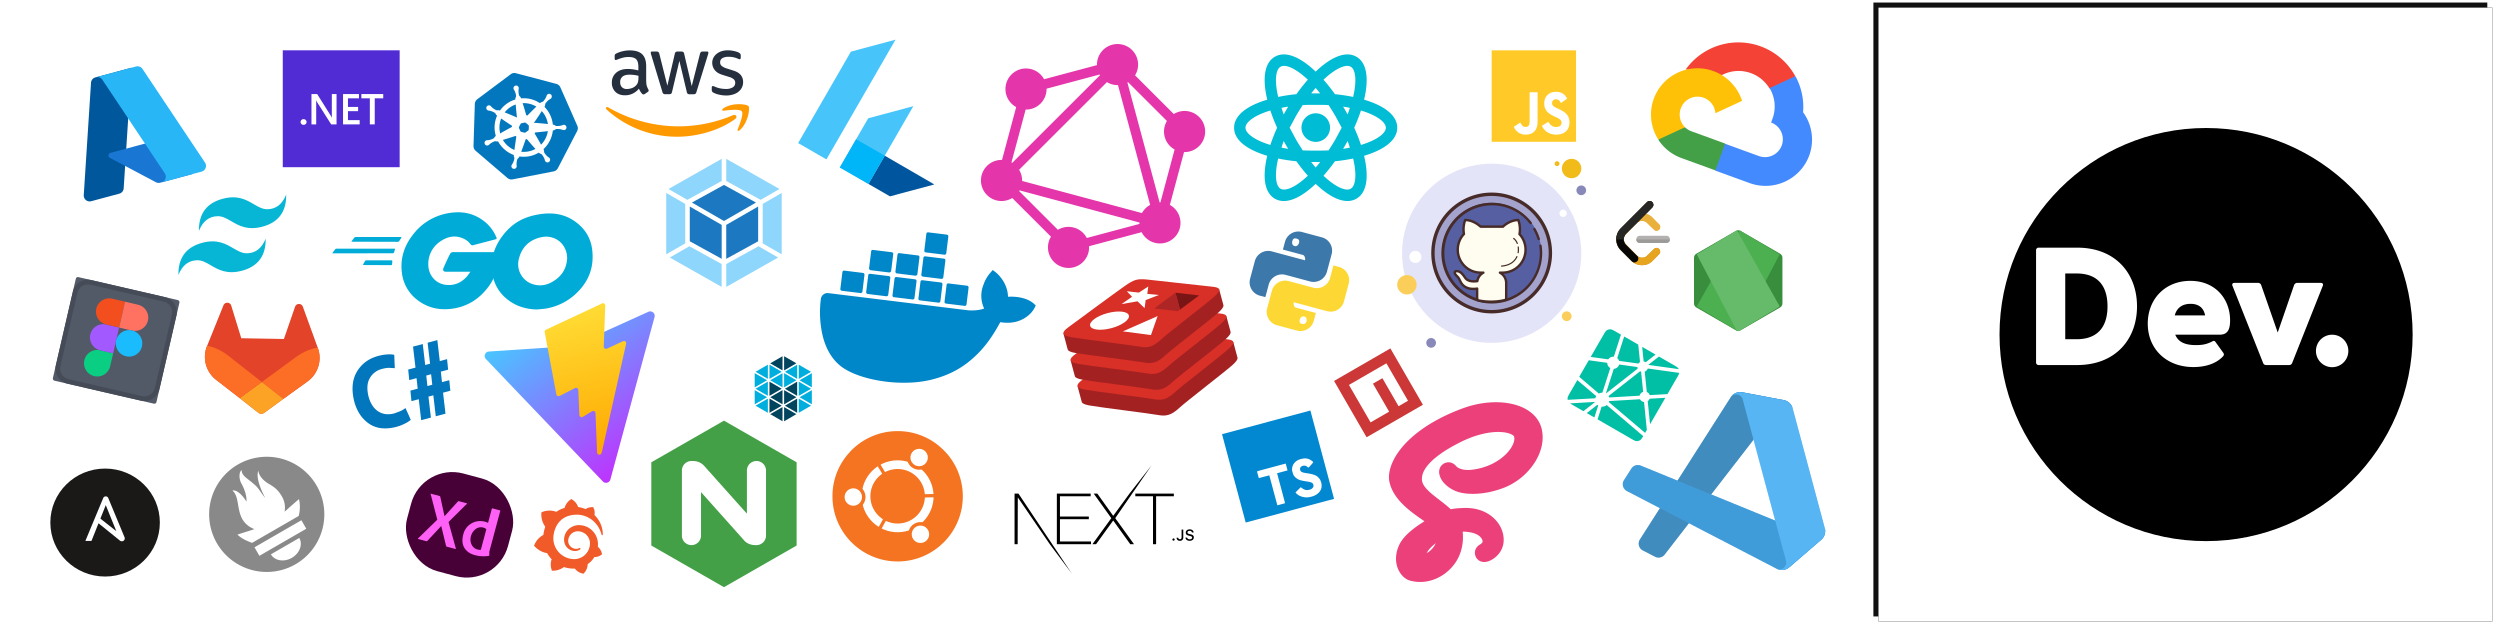 <svg xmlns="http://www.w3.org/2000/svg" xmlns:xlink="http://www.w3.org/1999/xlink" width="2459.713" height="619" viewBox="0 0 2459.713 619">
  <defs>
    <linearGradient id="linear-gradient" x1="-6.612" y1="7.039" x2="-6.596" y2="7.033" gradientUnits="objectBoundingBox">
      <stop offset="0" stop-opacity="0.8"/>
      <stop offset="1" stop-opacity="0"/>
    </linearGradient>
    <linearGradient id="linear-gradient-2" x1="0.5" y1="1.225" x2="0.5" y2="0.311" gradientUnits="objectBoundingBox">
      <stop offset="0" stop-color="#fff200"/>
      <stop offset="0.01" stop-color="#f15a29"/>
    </linearGradient>
    <linearGradient id="linear-gradient-3" x2="0.5" y2="1" gradientUnits="objectBoundingBox">
      <stop offset="0" stop-color="#48c6ff"/>
      <stop offset="1" stop-color="#bd34fe"/>
    </linearGradient>
    <linearGradient id="linear-gradient-4" x1="0.5" x2="0.5" y2="1" gradientUnits="objectBoundingBox">
      <stop offset="0" stop-color="#ffdc34"/>
      <stop offset="1" stop-color="#ffa800"/>
    </linearGradient>
    <filter id="Rectangle_1" x="1840.713" y="0" width="619" height="619" filterUnits="userSpaceOnUse">
      <feOffset dx="5" dy="5" input="SourceAlpha"/>
      <feGaussianBlur stdDeviation="2.5" result="blur"/>
      <feFlood flood-opacity="0.161"/>
      <feComposite operator="in" in2="blur"/>
    </filter>
    <filter id="Rectangle_1-2" x="1840.713" y="0" width="619" height="619" filterUnits="userSpaceOnUse">
      <feOffset dx="5" dy="5" input="SourceAlpha"/>
      <feGaussianBlur stdDeviation="2.5" result="blur-2"/>
      <feFlood flood-color="#a7a7a7" flood-opacity="0.161" result="color"/>
      <feComposite operator="out" in="SourceGraphic" in2="blur-2"/>
      <feComposite operator="in" in="color"/>
      <feComposite operator="in" in2="SourceGraphic"/>
    </filter>
    <filter id="Ellipse_1" x="1929.806" y="88.445" width="481.45" height="481.449" filterUnits="userSpaceOnUse">
      <feOffset dx="25" dy="25" input="SourceAlpha"/>
      <feGaussianBlur stdDeviation="12.5" result="blur-3"/>
      <feFlood flood-opacity="0.729"/>
      <feComposite operator="in" in2="blur-3"/>
      <feComposite in="SourceGraphic"/>
    </filter>
  </defs>
  <g id="back" transform="translate(-6152.787 -10363.5)">
    <rect id="Rectangle_24" data-name="Rectangle 24" width="2423" height="604" transform="translate(6177 10366)" fill="rgba(255,255,255,0.25)"/>
    <g id="JS" transform="translate(7620.417 10413)">
      <path id="Path_4" data-name="Path 4" d="M3,3H86V93H3V3M24.811,78.2a12.1,12.1,0,0,0,11.712,7.75c6.917,0,11.666-4,11.666-12.75V44.3H40.35V73c0,4.3-1.614,5.4-4.15,5.4-2.674,0-3.781-2-5.026-4.35L24.811,78.2m27.574-.9c2.306,4.9,6.963,8.65,14.248,8.65,7.378,0,12.911-4.15,12.911-11.8,0-7.05-3.735-10.2-10.375-13.3l-1.937-.9c-3.366-1.55-4.8-2.6-4.8-5.1a3.529,3.529,0,0,1,3.735-3.65c2.213,0,3.689,1.05,5.026,3.65l6.041-4.35C74.7,45.7,71.1,43.85,66.167,43.85c-6.963,0-11.436,4.8-11.436,11.15,0,6.9,3.735,10.15,9.361,12.75l1.937.9c3.6,1.7,5.718,2.75,5.718,5.65,0,2.4-2.075,4.15-5.3,4.15-3.827,0-6.041-2.15-7.7-5.15l-6.363,4Z" transform="translate(-3 -3)" fill="#ffca28"/>
    </g>
    <g id="TS" transform="translate(7355.115 10790.696) rotate(-15.009)">
      <path id="Path_5" data-name="Path 5" d="M46,46v90h90V46Zm68.387,43.714h0c.863,0,1.844.047,2.582.127A10.44,10.44,0,0,1,124.3,93.9c.991,1.216,1.33,1.748,1.258,1.976a16.659,16.659,0,0,1-2.889,2.069,17.789,17.789,0,0,1-2.967,1.833c-.161,0-.5-.345-.981-1.009a4.5,4.5,0,0,0-3.354-2.054,3.79,3.79,0,0,0-3.7,1.3,3.515,3.515,0,0,0-.212,3.26c.547,1.168,1.537,1.815,5.331,3.478,4.376,1.919,6.593,3.232,8.208,4.862a10.1,10.1,0,0,1,2.891,6.648,12.289,12.289,0,0,1-.429,4.4c-.981,3.3-3.626,5.717-7.5,6.854a14.544,14.544,0,0,1-3.056.574,26.9,26.9,0,0,1-4.96-.139,15.655,15.655,0,0,1-8.84-4.552,13.117,13.117,0,0,1-2.066-3.121c0-.149.074-.233.365-.418.865-.55,5.822-3.383,5.918-3.383a2.625,2.625,0,0,1,.575.678,14.334,14.334,0,0,0,2.754,2.78,7.4,7.4,0,0,0,2.267.942,6.671,6.671,0,0,0,1.927.153,6.077,6.077,0,0,0,1.913-.159,4.4,4.4,0,0,0,2.892-2.063c.2-.4.2-.453.2-1.429v-1.012l-.244-.483c-.59-1.17-1.86-1.974-5.878-3.714a47.137,47.137,0,0,1-4.988-2.487,11.6,11.6,0,0,1-4.325-4.533c-.911-1.781-1.047-2.444-1.049-5.121a7.39,7.39,0,0,1,.428-3.408,10,10,0,0,1,2.09-3.516,11.19,11.19,0,0,1,7.148-3.342c.355-.034.831-.047,1.349-.045Zm-23.9.414h0c5.35,0,8.417.021,8.466.052.093.057.1.523.1,3.5V97.1l-5.338.019-5.338.019V112.3c0,8.337-.017,15.207-.04,15.268-.038.1-.448.11-3.922.11H80.536l-.04-.157c-.026-.086-.045-6.957-.045-15.268V97.141l-5.338-.019-5.34-.022V93.715a19.8,19.8,0,0,1,.09-3.478c.073-.076,2.8-.1,14.537-.107h6.084Z" transform="translate(-46 -46)" fill="#0288d1" fill-rule="evenodd"/>
    </g>
    <g id="React" transform="translate(7367 10417.048)">
      <path id="Path_6" data-name="Path 6" d="M81.5,60.327a14.051,14.051,0,1,1-9.92,4.191,14.023,14.023,0,0,1,9.92-4.191M46.936,134.491c4.7,2.85,15-1.5,26.874-12.748A181.53,181.53,0,0,1,62.539,107.5a168.734,168.734,0,0,1-17.916-2.7c-3.807,16.048-2.389,27.071,2.314,29.7m5.3-43.044-2.165-3.824a59.538,59.538,0,0,0-2.165,6.449c2.016.45,4.255.825,6.569,1.2l-2.24-3.824m48.822-5.7L107.105,74.5l-6.047-11.248c-2.24-3.974-4.628-7.5-6.793-11.023C90.234,52,85.979,52,81.5,52s-8.734,0-12.765.225c-2.165,3.524-4.554,7.049-6.793,11.023L55.9,74.5l6.047,11.248c2.24,3.974,4.628,7.5,6.793,11.023C72.766,97,77.021,97,81.5,97s8.734,0,12.765-.225c2.165-3.524,4.554-7.049,6.793-11.023M81.5,35.356c-1.418,1.65-2.911,3.374-4.4,5.4h8.8c-1.493-2.025-2.986-3.749-4.4-5.4m0,78.288c1.418-1.65,2.911-3.375,4.4-5.4H77.1c1.493,2.025,2.986,3.749,4.4,5.4m34.489-99.135c-4.628-2.85-14.93,1.5-26.8,12.748A181.523,181.523,0,0,1,100.461,41.5a168.749,168.749,0,0,1,17.916,2.7c3.807-16.048,2.389-27.071-2.389-29.7m-5.226,43.044,2.165,3.824a59.538,59.538,0,0,0,2.165-6.449c-2.016-.45-4.255-.825-6.569-1.2l2.24,3.824M121.588,4.685c10.974,6.3,12.168,22.872,7.54,42.219,18.961,5.624,32.623,14.923,32.623,27.6s-13.661,21.972-32.623,27.6c4.628,19.347,3.434,35.92-7.54,42.219-10.9,6.3-25.755-.9-40.088-14.623-14.333,13.723-29.189,20.922-40.162,14.623-10.9-6.3-12.093-22.872-7.465-42.219C14.911,96.472,1.25,87.173,1.25,74.5S14.911,52.528,33.873,46.9c-4.628-19.347-3.434-35.92,7.465-42.219,10.974-6.3,25.829.9,40.162,14.623C95.833,5.585,110.689-1.614,121.588,4.685M119.423,74.5a169.291,169.291,0,0,1,6.644,16.947c15.677-4.724,24.486-11.473,24.486-16.947s-8.809-12.223-24.486-16.947A169.3,169.3,0,0,1,119.423,74.5m-75.846,0a169.291,169.291,0,0,1-6.644-16.947C21.256,62.277,12.448,69.026,12.448,74.5s8.809,12.223,24.486,16.947A169.288,169.288,0,0,1,43.577,74.5m67.186,16.947-2.24,3.824c2.314-.375,4.554-.75,6.569-1.2a59.537,59.537,0,0,0-2.165-6.449l-2.165,3.824m-21.574,30.3c11.87,11.248,22.171,15.6,26.8,12.748,4.778-2.625,6.2-13.648,2.389-29.7a168.749,168.749,0,0,1-17.916,2.7,181.521,181.521,0,0,1-11.272,14.248M52.237,57.553l2.24-3.824c-2.314.375-4.554.75-6.569,1.2a59.537,59.537,0,0,0,2.165,6.449l2.165-3.824m21.574-30.3c-11.87-11.248-22.171-15.6-26.874-12.748-4.7,2.625-6.121,13.648-2.314,29.7a168.744,168.744,0,0,1,17.916-2.7A181.533,181.533,0,0,1,73.811,27.257Z" transform="translate(-1.25 -2.383)" fill="#00bcd4"/>
    </g>
    <g id="Sass" transform="translate(7527.5 10767.402)">
      <path id="Sass-2" data-name="Sass" d="M213.023,66.055c-4.807-18.862-36.08-25.06-65.679-14.546-17.617,6.26-36.68,16.081-50.394,28.9-16.3,15.249-18.9,28.519-17.828,34.065,3.778,19.565,30.591,32.359,41.611,41.844v.057c-3.251,1.6-27.035,13.637-32.6,25.944-5.872,12.985.935,22.3,5.443,23.556,13.967,3.887,28.3-3.1,36-14.593,7.433-11.087,6.813-25.4,3.582-32.524a42.836,42.836,0,0,1,16.252-.931C168.041,160.01,171.7,171.64,171,176.51s-4.606,7.547-5.914,8.353-1.706,1.091-1.6,1.69c.16.874.765.843,1.876.651,1.535-.258,9.78-3.959,10.137-12.943.449-11.408-10.483-24.171-29.841-23.835-7.971.14-12.985.894-16.609,2.244-.269-.3-.537-.61-.822-.91-11.967-12.768-34.09-21.8-33.155-38.965.341-6.239,2.512-22.672,42.511-42.6,32.767-16.329,59-11.832,63.534-1.876C207.6,82.54,187.1,108.98,153.071,112.795c-12.964,1.453-19.793-3.572-21.488-5.443-1.788-1.969-2.052-2.057-2.724-1.69-1.085.6-.4,2.342,0,3.381,1.018,2.646,5.185,7.335,12.292,9.666,6.255,2.052,21.473,3.179,39.885-3.939,20.614-7.986,36.716-30.172,31.986-48.714ZM125.308,162.17a27.161,27.161,0,0,1-.222,15.869,25.742,25.742,0,0,1-1.272,3.142,29.693,29.693,0,0,1-4.905,7.149c-6.172,6.731-14.789,9.279-18.485,7.133-3.99-2.316-1.99-11.806,5.159-19.364,7.7-8.136,18.769-13.367,18.769-13.367l-.015-.032.972-.532Z" transform="translate(-78.91 -46.414)" fill="#ec407a" stroke="#ec407a" stroke-width="16.287"/>
    </g>
    <g id="GraphQL" transform="translate(7159.997 10381.366) rotate(15.009)">
      <path id="Path_7" data-name="Path 7" d="M120.392,25.973l46.67,26.907A20.224,20.224,0,1,1,186.49,86.411v53.835a20.208,20.208,0,1,1-19.9,33.089l-46.385,26.743a20.227,20.227,0,1,1-38.615.651l-46.658-26.9A20.224,20.224,0,1,1,15.51,140.246V86.411A20.214,20.214,0,1,1,34.917,52.857L81.6,25.943a20.228,20.228,0,1,1,38.793.03Zm-4.862,8.29,46.781,26.971a20.175,20.175,0,0,0,14.558,25.129v53.9c-.263.064-.524.134-.784.208L114.986,34.8Q115.263,34.538,115.53,34.263Zm-28.5.551L25.93,140.485q-.4-.116-.8-.214V86.364A20.175,20.175,0,0,0,39.681,61.2L86.449,34.241q.283.292.578.573ZM106.652,39.6l61.085,105.647a20.263,20.263,0,0,0-5.693,9.86H39.958a20.1,20.1,0,0,0-5.689-9.835l61.1-105.667a20.454,20.454,0,0,0,11.287,0Zm9.307,153.236,46.477-26.8q-.209-.656-.373-1.325H39.932q-.1.394-.21.782l46.706,26.928a20.272,20.272,0,0,1,29.531.412Z" fill="#e535ab" fill-rule="evenodd"/>
    </g>
    <g id="py" transform="translate(7397.671 10582.082) rotate(15.009)">
      <path id="Path_12" data-name="Path 12" d="M39.325,2A13.578,13.578,0,0,0,25.743,15.581v7.978H46.115c1.852,0,3.372,2.707,3.372,4.559H15.581A13.579,13.579,0,0,0,2,41.7V59.654A13.579,13.579,0,0,0,15.584,73.235h5.6V60.509A13.538,13.538,0,0,1,34.718,46.927H59.649A13.542,13.542,0,0,0,73.23,33.389V15.581A13.579,13.579,0,0,0,59.646,2ZM35.906,9.645c1.9,0,3.419.57,3.419,3.372s-1.52,4.231-3.419,4.231c-1.852,0-3.372-1.425-3.372-4.226S34.054,9.645,35.906,9.645Z" transform="translate(-2 -2)" fill="#3c78aa"/>
      <path id="Path_13" data-name="Path 13" d="M59.041,7V19.726A13.534,13.534,0,0,1,45.507,33.3H20.581A13.534,13.534,0,0,0,7,46.837V64.644A13.581,13.581,0,0,0,20.581,78.225H40.906A13.581,13.581,0,0,0,54.487,64.649V56.671H34.11c-1.852,0-3.367-2.707-3.367-4.559H64.649A13.581,13.581,0,0,0,78.23,38.531V20.581A13.581,13.581,0,0,0,64.649,7ZM13.268,28.431l-.019.019a1.148,1.148,0,0,0,.18-.019ZM44.325,62.982c1.852,0,3.372,1.425,3.372,4.226a3.372,3.372,0,0,1-3.372,3.372c-1.9,0-3.419-.57-3.419-3.372S42.425,62.982,44.325,62.982Z" transform="translate(16.743 16.743)" fill="#fdd835"/>
    </g>
    <g id="netlfy" transform="translate(7680.629 10702.393) rotate(-15.009)">
      <path id="Path_14" data-name="Path 14" d="M84.717,41.91l-.042-.016a.193.193,0,0,1-.065-.039.325.325,0,0,1-.084-.276L86.813,27.6l10.73,10.726L86.384,43.07a.247.247,0,0,1-.1.016h-.045a.3.3,0,0,1-.058-.049,5.079,5.079,0,0,0-1.466-1.127Zm15.565-.851,11.471,11.467c2.382,2.384,3.574,3.573,4.01,4.954a5.724,5.724,0,0,1,.159.617L88.506,46.49l-.045-.016c-.107-.045-.237-.1-.237-.208s.13-.166.24-.211l.036-.013Zm15.172,20.718a21.552,21.552,0,0,1-3.7,4.223L98.82,78.929,82.092,75.443,82,75.427c-.149-.026-.305-.052-.305-.185a5.048,5.048,0,0,0-1.94-3.528.3.3,0,0,1-.029-.273.083.083,0,0,1,.007-.042L82.879,52.09l.013-.065c.016-.149.045-.318.179-.318A5.122,5.122,0,0,0,86.5,49.739a.243.243,0,0,1,.081-.081.388.388,0,0,1,.3.042l28.563,12.078ZM95.847,81.9,74.579,103.162l3.639-22.368.007-.032a.424.424,0,0,1,.016-.084.3.3,0,0,1,.182-.13l.033-.013A5.475,5.475,0,0,0,80.516,79a.443.443,0,0,1,.266-.179.267.267,0,0,1,.084,0L95.844,81.9ZM70.078,107.66l-2.4,2.4-26.5-38.294-.029-.042a.27.27,0,0,1-.078-.179.219.219,0,0,1,.065-.123l.032-.039c.078-.117.146-.237.221-.364l.058-.1.01-.01a.464.464,0,0,1,.149-.175.333.333,0,0,1,.218,0l29.363,6.052a.487.487,0,0,1,.227.1.245.245,0,0,1,.055.13,5.2,5.2,0,0,0,3.042,3.476c.081.042.045.13.01.227a.7.7,0,0,0-.045.136l-4.4,26.816Zm-5.011,5.006c-1.768,1.748-2.808,2.673-3.987,3.047a5.922,5.922,0,0,1-3.568,0c-1.381-.439-2.574-1.624-4.956-4.012L25.942,85.1,32.893,74.32a.445.445,0,0,1,.117-.14.313.313,0,0,1,.27,0,7.207,7.207,0,0,0,4.848-.244c.081-.032.162-.052.221.007a.561.561,0,0,1,.084.094l26.633,38.637ZM23.376,82.528l-6.109-6.107,12.056-5.139a.25.25,0,0,1,.1-.023c.1,0,.162.1.214.2q.181.279.383.542l.039.049a.125.125,0,0,1-.023.146Zm-8.813-8.81L6.836,66c-1.313-1.316-2.265-2.267-2.928-3.086L27.4,67.78l.088.016c.146.023.305.049.305.185s-.175.214-.325.273l-.065.029ZM2.556,58.938a5.917,5.917,0,0,1,.266-1.462C3.261,56.1,4.45,54.91,6.836,52.523l9.885-9.882q6.829,9.907,13.694,19.784c.078.106.169.226.078.313a8.211,8.211,0,0,0-1.17,1.559.474.474,0,0,1-.149.185.148.148,0,0,1-.123.007h-.007L2.559,58.935ZM19.369,40,32.66,26.711c1.251.546,5.8,2.466,9.862,4.181,3.077,1.3,5.882,2.485,6.766,2.868a.329.329,0,0,1,.208.162.294.294,0,0,1,0,.175,5.924,5.924,0,0,0,1.547,5.409c.091.091,0,.218-.075.325l-.042.065-13.5,20.9a.409.409,0,0,1-.127.146.326.326,0,0,1-.253,0,6.732,6.732,0,0,0-1.609-.218,8.867,8.867,0,0,0-1.544.185.21.21,0,0,1-.162-.013.621.621,0,0,1-.133-.153ZM35.344,24.024l17.21-17.2c2.382-2.381,3.574-3.573,4.956-4.009a5.923,5.923,0,0,1,3.568,0c1.378.435,2.57,1.627,4.956,4.009L69.76,10.55,57.522,29.5a.458.458,0,0,1-.12.143.318.318,0,0,1-.266,0,6.208,6.208,0,0,0-5.687,1.1c-.078.081-.2.032-.3-.01-1.6-.7-14.028-5.945-15.809-6.7ZM72.359,13.149l11.3,11.3L80.938,41.3v.045a.4.4,0,0,1-.023.11c-.033.062-.091.071-.149.091a5.417,5.417,0,0,0-1.622.806.455.455,0,0,0-.058.052.219.219,0,0,1-.12.075.338.338,0,0,1-.127-.023L61.62,35.147l-.032-.016c-.11-.042-.24-.1-.24-.208a6.5,6.5,0,0,0-.916-2.709c-.084-.136-.175-.276-.1-.416ZM60.723,38.61l16.144,6.835a.4.4,0,0,1,.224.172.315.315,0,0,1,0,.169,4.01,4.01,0,0,0-.091.78v.452c0,.114-.114.162-.221.2l-.032.013Q58.78,54.9,40.794,62.537a.19.19,0,0,1-.154-.048c-.091-.091,0-.214.078-.325l.042-.062,13.265-20.53.026-.039c.075-.123.162-.26.305-.26l.133.019a6.6,6.6,0,0,0,.838.078,6,6,0,0,0,5-2.654.474.474,0,0,1,.1-.117.3.3,0,0,1,.292.01ZM42.236,65.786l36.346-15.5a.155.155,0,0,1,.1.052,5.227,5.227,0,0,0,.53.455l.081.052c.071.039.146.088.153.162a.266.266,0,0,1-.007.075L76.33,70.207l-.013.078c-.019.146-.039.315-.179.315a5.118,5.118,0,0,0-4.062,2.508l-.016.023a.469.469,0,0,1-.149.169.325.325,0,0,1-.208,0L42.717,67.322c-.026,0-.448-1.533-.481-1.536Z" transform="translate(-2.556 -2.537)" fill="#00bfa5"/>
    </g>
    <g id="gc" transform="matrix(0.94, 0.342, -0.342, 0.94, 7808.764, 10381.366)">
      <path id="Path_15" data-name="Path 15" d="M114.444,2166.26h4.964l14.148-14.048.7-5.965A63.757,63.757,0,0,0,30.8,2177.055a7.745,7.745,0,0,1,4.964-.3l28.3-4.634s1.44-2.366,2.184-2.218a35.477,35.477,0,0,1,48.3-3.647Z" transform="translate(-11.16 -2130.44)" fill="#f44336"/>
      <path id="Path_16" data-name="Path 16" d="M186.645,2186.24a63.226,63.226,0,0,0-19.212-30.758L147.575,2175.2a34.947,34.947,0,0,1,12.957,27.8v3.5a17.55,17.55,0,0,1,0,35.1H125.186l-3.525,3.549V2266.2l3.525,3.5h35.346a45.938,45.938,0,0,0,44.258-32.1,45.477,45.477,0,0,0-18.145-51.356Z" transform="translate(-44.091 -2139.629)" fill="#448aff"/>
      <path id="Path_17" data-name="Path 17" d="M55.9,2318.38H91.245v-28.1H55.9a17.675,17.675,0,0,1-7.292-1.575l-4.97,1.525L29.39,2304.278l-1.241,4.929a45.937,45.937,0,0,0,27.751,9.168Z" transform="translate(-10.2 -2188.515)" fill="#43a047"/>
      <path id="Path_18" data-name="Path 18" d="M45.7,2191.61a45.944,45.944,0,0,0-43.3,31.08,45.453,45.453,0,0,0,15.541,50.748l20.5-20.357a17.584,17.584,0,1,1,23.382-23.216l20.5-20.357a46.035,46.035,0,0,0-36.623-17.9Z" transform="translate(0.002 -2152.886)" fill="#ffc107"/>
    </g>
    <g id="Azure" transform="translate(6206.695 10450.36) rotate(-15.009)">
      <path id="Path_19" data-name="Path 19" d="M44.051,3.2H80.782L42.655,115.823A5.856,5.856,0,0,1,37.1,119.8H8.516a5.829,5.829,0,0,1-5.538-7.7L38.506,7.175A5.856,5.856,0,0,1,44.058,3.2Z" transform="translate(-2.67 -3.205)" fill="#01579b"/>
      <path id="Path_20" data-name="Path 20" d="M68.7,14.6H10.459a2.683,2.683,0,0,0-1.842,4.653L46.04,54.071a5.882,5.882,0,0,0,4.009,1.577H83.024Z" transform="translate(26.056 60.94)" fill="#1976d2"/>
      <path id="Path_21" data-name="Path 21" d="M55.431,7.163a5.842,5.842,0,0,0-5.538-3.957H8.96A5.849,5.849,0,0,1,14.5,7.163l35.521,104.93a5.835,5.835,0,0,1-5.545,7.7H85.414a5.829,5.829,0,0,0,5.545-7.688L55.431,7.169Z" transform="translate(32.86 -3.199)" fill="#29b6f6"/>
    </g>
    <g id="vscode" transform="translate(7734.145 10783.94) rotate(-15.009)">
      <path id="Path_22" data-name="Path 22" d="M174.6,19.376l-37.284-18a11.25,11.25,0,0,0-12.86,2.191L2.4,115.142a7.572,7.572,0,0,0,.008,11.179l9.97,9.087a7.525,7.525,0,0,0,9.629.429L168.986,24.045A7.487,7.487,0,0,1,181,30.026v-.434a11.341,11.341,0,0,0-6.4-10.216Z" transform="translate(0.061 -0.257)" fill="#0065a9"/>
      <g id="Group_2" data-name="Group 2" transform="translate(0 43.368)">
        <path id="Path_23" data-name="Path 23" d="M174.6,142.16l-37.284,18a11.249,11.249,0,0,1-12.86-2.191L2.4,46.394a7.572,7.572,0,0,1,.008-11.179l9.97-9.087a7.525,7.525,0,0,1,9.629-.429L168.986,137.491A7.486,7.486,0,0,0,181,131.51v.434A11.341,11.341,0,0,1,174.6,142.16Z" transform="translate(0.061 -24.162)" fill="#007acc"/>
      </g>
      <g id="Group_3" data-name="Group 3" transform="translate(124.514)">
        <path id="Path_24" data-name="Path 24" d="M81.612,179.625A11.254,11.254,0,0,1,68.75,177.43a6.623,6.623,0,0,0,11.309-4.7V8.266A6.623,6.623,0,0,0,68.75,3.57,11.256,11.256,0,0,1,81.612,1.375l37.277,17.973A11.341,11.341,0,0,1,125.3,29.567V151.434a11.341,11.341,0,0,1-6.408,10.218Z" transform="translate(-68.75 -0.258)" fill="#1f9cf0"/>
      </g>
      <g id="Group_4" data-name="Group 4" opacity="0.25">
        <path id="Path_25" data-name="Path 25" d="M128.255,179.971a11.236,11.236,0,0,0,8.976-.346l37.255-17.973a11.342,11.342,0,0,0,6.4-10.219V29.567a11.342,11.342,0,0,0-6.4-10.219L137.231,1.375A11.245,11.245,0,0,0,124.377,3.57L53.057,68.8,21.992,45.162a7.517,7.517,0,0,0-9.623.429L2.406,54.678A7.576,7.576,0,0,0,2.4,65.857L29.338,90.5,2.4,115.143a7.575,7.575,0,0,0,.008,11.179l9.964,9.087a7.517,7.517,0,0,0,9.623.429L53.057,112.2l71.32,65.235A11.249,11.249,0,0,0,128.255,179.971ZM135.68,49.316,81.564,90.5l54.115,41.184Z" transform="translate(0.061 -0.258)" fill="#fff" fill-rule="evenodd"/>
      </g>
    </g>
    <g id="icons8-github" transform="translate(7442.038 10434.321)">
      <path id="Path_46" data-name="Path 46" d="M592.844,93.231a2.383,2.383,0,1,0,2.383,2.383,2.383,2.383,0,0,0-2.383-2.383Z" transform="translate(-350.137 -5.387)" fill="#f1bc19"/>
      <path id="Path_47" data-name="Path 47" d="M189.153,101a88.153,88.153,0,1,0,88.153,88.153A88.153,88.153,0,0,0,189.153,101Z" transform="translate(-10.773 -10.773)" fill="#e4e4f9"/>
      <path id="Path_48" data-name="Path 48" d="M623.3,85.462a9.53,9.53,0,1,0,9.53,9.53A9.53,9.53,0,0,0,623.3,85.462Z" transform="translate(-366.298)" fill="#f1bc19"/>
      <path id="Path_49" data-name="Path 49" d="M665.15,170.923a4.765,4.765,0,1,0,4.765,4.765,4.765,4.765,0,0,0-4.765-4.765Z" transform="translate(-398.618 -59.254)" fill="#8889b9"/>
      <path id="Path_50" data-name="Path 50" d="M252.237,494.122A4.765,4.765,0,1,0,257,498.886a4.765,4.765,0,0,0-4.763-4.764ZM94.992,458.385a9.53,9.53,0,1,0,9.53,9.53A9.53,9.53,0,0,0,94.992,458.385Z" transform="translate(0 -258.563)" fill="#fbcd59"/>
      <path id="Path_51" data-name="Path 51" d="M183.457,660.385a4.765,4.765,0,1,0,4.765,4.765A4.765,4.765,0,0,0,183.457,660.385Z" transform="translate(-64.641 -398.618)" fill="#8889b9"/>
      <path id="Path_52" data-name="Path 52" d="M130.264,289.118a5.956,5.956,0,1,0,5.956,5.956A5.956,5.956,0,0,0,130.264,289.118Zm145.333-40.5a3.574,3.574,0,1,0,3.574,3.574,3.574,3.574,0,0,0-3.574-3.574Z" transform="translate(-26.934 -113.121)" fill="#fff"/>
      <g id="Group_13" data-name="Group 13" transform="translate(118.936 118.638)">
        <path id="Path_53" data-name="Path 53" d="M257.833,199.087a57.776,57.776,0,1,0,57.776,57.776,57.776,57.776,0,0,0-57.776-57.776Z" transform="translate(-198.39 -197.419)" fill="#a3a3cd"/>
        <path id="Path_54" data-name="Path 54" d="M254.063,312.535a59.443,59.443,0,1,1,59.443-59.443,59.443,59.443,0,0,1-59.443,59.443Zm0-115.551a56.108,56.108,0,1,0,56.108,56.108A56.108,56.108,0,0,0,254.063,196.984Z" transform="translate(-194.619 -193.648)" fill="#472b29"/>
      </g>
      <g id="Group_14" data-name="Group 14" transform="translate(129.538 128.744)">
        <path id="Path_55" data-name="Path 55" d="M278.034,226.6a48.841,48.841,0,1,0,48.841,48.841A48.841,48.841,0,0,0,278.034,226.6Z" transform="translate(-229.192 -226.605)" fill="#565fa1"/>
      </g>
      <g id="Group_15" data-name="Group 15" transform="translate(219.178 153.357)">
        <path id="Path_56" data-name="Path 56" d="M526.983,319.081a1.193,1.193,0,0,1-1.139-.843q-.314-1.026-.677-2.032a46.349,46.349,0,0,0-3.5-7.55,1.19,1.19,0,1,1,2.061-1.191,48.713,48.713,0,0,1,3.683,7.936c.253.708.491,1.418.71,2.137a1.191,1.191,0,0,1-.791,1.489A1.09,1.09,0,0,1,526.983,319.081Z" transform="translate(-521.504 -306.865)" fill="#472b29"/>
      </g>
      <g id="Group_16" data-name="Group 16" transform="translate(128.644 128.644)">
        <path id="Path_57" data-name="Path 57" d="M276.014,325.45a49.586,49.586,0,1,1,37.253-82.439q1.069,1.2,2.061,2.48a1.19,1.19,0,1,1-1.88,1.46c-.629-.808-1.287-1.594-1.963-2.359a46.942,46.942,0,1,0,11.353,24.187,1.191,1.191,0,0,1,1-1.353,1.179,1.179,0,0,1,1.356,1,50.242,50.242,0,0,1,.555,7.436A49.717,49.717,0,0,1,276.014,325.45Z" transform="translate(-226.279 -226.279)" fill="#472b29"/>
      </g>
      <g id="Group_17" data-name="Group 17" transform="translate(140.854 144.476)">
        <path id="Path_58" data-name="Path 58" d="M333.708,295.651a26.9,26.9,0,0,0-1.158-13.861c-8.629,0-15.1,6.471-15.1,6.471l.048.055c-.152,0-.3-.021-.455-.021H295.6c-.1,0-.2.014-.3.014.007-.01.04-.048.04-.048s-6.473-6.471-15.1-6.471a27.052,27.052,0,0,0-1.191,13.74A22.61,22.61,0,0,0,295.6,333.562h2.556a11.6,11.6,0,0,0-5.94,8.334c-4.1.553-9.48.429-11.979-3.321-4.315-6.473-6.473-6.473-8.629-6.473s-2.159,2.159,0,4.315,2.159,2.159,4.315,6.473c1.839,3.676,6.7,7.857,16.106,6.345v8.394a11.546,11.546,0,0,0,.455,3.054,60.532,60.532,0,0,0,27.792-.36,11.655,11.655,0,0,0,.341-2.692V343.773a11.62,11.62,0,0,0-6.13-10.211h2.556a22.608,22.608,0,0,0,16.668-37.91Z" transform="translate(-268.793 -280.599)" fill="#fefdef"/>
        <path id="Path_59" data-name="Path 59" d="M302.5,360.616a56.256,56.256,0,0,1-13-1.468,1.193,1.193,0,0,1-.874-.846,12.613,12.613,0,0,1-.5-3.366V347.9c-10.871,1.225-14.96-5.132-15.979-7.174-2.073-4.143-2.073-4.143-4.091-6.164-1.67-1.67-2.332-3.474-1.775-4.82a2.637,2.637,0,0,1,2.616-1.53c2.9,0,5.287.5,9.621,7,2,3,6.376,3.285,9.99,2.9a12.688,12.688,0,0,1,3.39-6.085,23.794,23.794,0,0,1-16.844-39.557,28.649,28.649,0,0,1,1.346-13.75,1.191,1.191,0,0,1,1.129-.815c8,0,14.131,5.146,15.61,6.5h21.1c1.48-1.358,7.612-6.5,15.61-6.5a1.191,1.191,0,0,1,1.129.815,28.523,28.523,0,0,1,1.313,13.89,23.8,23.8,0,0,1-16.963,39.43,12.757,12.757,0,0,1,3.776,9.039v13.857a12.757,12.757,0,0,1-.376,2.969,1.185,1.185,0,0,1-.886.884,66.968,66.968,0,0,1-15.337,1.827Zm-11.746-3.624a59.181,59.181,0,0,0,25.8-.353,9.707,9.707,0,0,0,.162-1.7V341.08a10.455,10.455,0,0,0-5.508-9.163,1.192,1.192,0,0,1,.567-2.24h2.559a21.416,21.416,0,0,0,15.789-35.914,1.194,1.194,0,0,1-.286-1.058,25.192,25.192,0,0,0-.858-12.394c-6.838.365-12.146,4.941-13.2,5.918a1.175,1.175,0,0,1-1.022.586l-.245-.014-21.616-.01a1.547,1.547,0,0,1-1.053-.431l-.05.05c-.06-.057-5.809-5.694-13.4-6.1a25.3,25.3,0,0,0-.889,12.279,1.189,1.189,0,0,1-.3,1.058,21.418,21.418,0,0,0,15.7,36.03h2.556a1.192,1.192,0,0,1,.567,2.24,10.351,10.351,0,0,0-5.332,7.479,1.188,1.188,0,0,1-1.017.989c-6.347.853-10.883-.472-13.13-3.838C272.58,330.6,270.8,330.6,268.9,330.6a.814.814,0,0,0-.431.076c-.06.152.1,1.036,1.272,2.206,2.294,2.294,2.378,2.461,4.539,6.783.879,1.754,4.553,7.369,14.85,5.7a1.217,1.217,0,0,1,.963.269,1.2,1.2,0,0,1,.419.908v8.394a9.474,9.474,0,0,0,.246,2.056Z" transform="translate(-266.094 -277.905)" fill="#472b29"/>
      </g>
      <g id="Group_18" data-name="Group 18" transform="translate(187.512 181.026)">
        <path id="Path_60" data-name="Path 60" d="M435.322,399.043c-2.144,4.751-6.852,8.7-15.138,9.363" transform="translate(-419.588 -398.446)" fill="#fefdef"/>
        <path id="Path_61" data-name="Path 61" d="M418.838,407.651a.6.6,0,0,1-.048-1.189c9.065-.727,12.966-5.306,14.643-9.015a.6.6,0,0,1,1.086.488c-2.556,5.663-8.108,9.111-15.634,9.714a.306.306,0,0,1-.047,0Z" transform="translate(-418.242 -397.094)" fill="#472b29"/>
      </g>
      <g id="Group_19" data-name="Group 19" transform="translate(203.822 171.613)">
        <path id="Path_62" data-name="Path 62" d="M473.443,368.339a17.57,17.57,0,0,1-.072,5.58" transform="translate(-472.776 -367.744)" fill="#fefdef"/>
        <path id="Path_63" data-name="Path 63" d="M472.028,373.17a.521.521,0,0,1-.1-.01.593.593,0,0,1-.484-.689,17.117,17.117,0,0,0,.069-5.392.595.595,0,1,1,1.177-.172,18.013,18.013,0,0,1-.074,5.768A.59.59,0,0,1,472.028,373.17Z" transform="translate(-471.43 -366.399)" fill="#472b29"/>
      </g>
      <g id="Group_20" data-name="Group 20" transform="translate(199.423 163.193)">
        <path id="Path_64" data-name="Path 64" d="M459.029,340.875a10.732,10.732,0,0,1,3.545,4.9" transform="translate(-458.434 -340.281)" fill="#fefdef"/>
        <path id="Path_65" data-name="Path 65" d="M461.227,345.027a.6.6,0,0,1-.555-.379,10.065,10.065,0,0,0-3.336-4.627.6.6,0,0,1,.691-.974,11.251,11.251,0,0,1,3.755,5.168.6.6,0,0,1-.338.772.623.623,0,0,1-.217.04Z" transform="translate(-457.086 -338.939)" fill="#472b29"/>
      </g>
    </g>
    <path id="nextjs" d="M41.616,27.813H74.884v2.649H44.665V50.4H73.081v2.649H44.665v21.9H75.229V77.6H41.616Zm36.248,0H81.4l15.665,21.9,16.013-21.9L134.845,0,99.07,52.01,117.52,77.6h-3.69L97.062,54.3,80.221,77.6h-3.6L95.189,52Zm40.958,2.649V27.813H156.73v2.649H139.266V77.6h-3.049V30.463H118.811ZM0,27.813H3.829l52.564,78.825L34.671,77.6,3.189,31.576,3.049,77.6H0ZM156.424,74.146a1.11,1.11,0,1,1,1.09-1.107,1.079,1.079,0,0,1-1.09,1.107Zm3-2.917h1.633a1.49,1.49,0,0,0,1.615,1.483c1.062,0,1.664-.641,1.664-1.838V63.285H166v7.6a3.074,3.074,0,0,1-3.307,3.4,2.993,2.993,0,0,1-3.265-3.053Zm8.744-.094h1.647c.143,1.016,1.135,1.664,2.566,1.664,1.337,0,2.315-.7,2.315-1.643,0-.818-.623-1.309-2.04-1.643l-1.392-.348c-1.935-.456-2.82-1.392-2.82-2.973,0-1.911,1.556-3.185,3.892-3.185,2.176,0,3.763,1.274,3.86,3.081h-1.619a2.047,2.047,0,0,0-2.263-1.608c-1.312,0-2.186.634-2.186,1.6,0,.766.564,1.208,1.956,1.535l1.18.289c2.2.512,3.1,1.392,3.1,3.022,0,2.054-1.591,3.342-4.125,3.342-2.374,0-3.968-1.229-4.087-3.15Z" transform="translate(7150.993 10821.313)"/>
    <g id="_202809_redis_icon" data-name="202809_redis_icon" transform="translate(7150.1 10551.027) rotate(-15.009)">
      <path id="Path_104" data-name="Path 104" d="M163.941,750.217c-8.5,4.431-52.537,22.537-61.911,27.423s-14.583,4.843-21.989,1.3-54.268-22.469-62.709-26.506c-4.22-2.015-6.438-3.718-6.438-5.326v-16.1S71.9,717.729,81.751,714.2s13.265-3.661,21.647-.59,58.5,12.112,66.783,15.146v15.873C170.18,746.216,168.268,747.964,163.941,750.217Z" transform="translate(-0.017 -528.908)" fill="#a42122"/>
      <path id="Path_105" data-name="Path 105" d="M163.925,630.765c-8.5,4.429-52.537,22.537-61.911,27.424s-14.583,4.841-21.989,1.3-54.267-22.471-62.709-26.5S8.7,626.177,16.99,622.93s54.9-21.533,64.747-25.067,13.266-3.661,21.647-.59,52.155,20.494,60.439,23.528S172.426,626.333,163.925,630.765Z" transform="translate(-0.002 -425.56)" fill="#d82f27"/>
      <path id="Path_106" data-name="Path 106" d="M163.941,515.054c-8.5,4.431-52.537,22.537-61.911,27.425s-14.583,4.839-21.989,1.3-54.268-22.469-62.709-26.5c-4.22-2.017-6.438-3.716-6.438-5.324v-16.1S71.9,482.566,81.751,479.032s13.265-3.661,21.647-.591,58.5,12.111,66.783,15.146v15.874C170.18,511.052,168.268,512.8,163.941,515.054Z" transform="translate(-0.017 -320)" fill="#a42122"/>
      <path id="Path_107" data-name="Path 107" d="M163.925,395.6c-8.5,4.431-52.537,22.536-61.911,27.425s-14.583,4.839-21.989,1.3S25.758,401.853,17.316,397.82s-8.618-6.811-.326-10.06,54.9-21.532,64.747-25.065S95,359.034,103.384,362.1s52.155,20.492,60.439,23.527S172.426,391.171,163.925,395.6Z" transform="translate(-0.002 -216.654)" fill="#d82f27"/>
      <path id="Path_108" data-name="Path 108" d="M163.943,271.177c-8.5,4.431-52.537,22.537-61.911,27.426s-14.583,4.839-21.989,1.3-54.268-22.472-62.709-26.5c-4.22-2.017-6.438-3.718-6.438-5.324v-16.1s61-13.286,70.857-16.819,13.265-3.661,21.647-.591,58.5,12.111,66.783,15.146v15.873C170.182,267.176,168.27,268.922,163.943,271.177Z" transform="translate(-0.019 -103.353)" fill="#a42122"/>
      <path id="Path_109" data-name="Path 109" d="M163.924,151.718c-8.5,4.431-52.537,22.537-61.911,27.426s-14.583,4.839-21.989,1.3-54.268-22.47-62.709-26.5-8.618-6.812-.326-10.06,54.9-21.531,64.747-25.065,13.266-3.661,21.647-.59,52.155,20.493,60.439,23.528S172.425,147.288,163.924,151.718Z" fill="#d82f27"/>
      <path id="Path_110" data-name="Path 110" d="M610.264,203.392l-13.8,1.432-3.091,7.435-4.991-8.3-15.937-1.432,11.892-4.289-3.568-6.583,11.133,4.354,10.5-3.437-2.838,6.808Z" transform="translate(-498.87 -67.18)" fill="#fff"/>
      <path id="Path_111" data-name="Path 111" d="M547.546,489.724l-25.76-10.684,36.912-5.665Z" transform="translate(-453.869 -317.443)" fill="#fff"/>
      <ellipse id="Ellipse_10" data-name="Ellipse 10" cx="19.729" cy="7.647" rx="19.729" ry="7.647" transform="translate(38.235 140.344)" fill="#fff"/>
      <path id="Path_112" data-name="Path 112" d="M1057.29,314.947l21.846,8.633-21.827,8.624Z" transform="translate(-929.585 -176.704)" fill="#791514"/>
      <path id="Path_113" data-name="Path 113" d="M840.825,324.507l24.168-9.56.019,17.257-2.37.927Z" transform="translate(-737.288 -176.704)" fill="#ad2524"/>
    </g>
    <g id="docker" transform="translate(6969.924 10580.299) rotate(7)">
      <path id="docker-2" data-name="docker" d="M209.8,61.279c-.634-.419-5.9-4.52-17.259-4.52a50.343,50.343,0,0,0-8.854.838c-2.213-14.731-14.529-22.193-15.055-22.5l-3.053-1.8-1.9,2.835a34.765,34.765,0,0,0-5.363,12.519,29.2,29.2,0,0,0,3.471,23.255c-5.168,2.942-13.583,3.683-15.377,3.683H7.733A6.579,6.579,0,0,0,1.2,82.216a102.306,102.306,0,0,0,6.114,35.56c4.739,12.519,11.9,21.774,21.062,27.454,10.316,6.313,27.273,9.889,46.541,9.889A140.809,140.809,0,0,0,100.4,152.81a103.952,103.952,0,0,0,33.591-12.21,87.37,87.37,0,0,0,22.846-18.832c11.057-12.3,17.581-26.3,22.329-38.395h1.989c12,0,19.482-4.842,23.6-8.944a25.3,25.3,0,0,0,6.2-9.158l.848-2.523-2-1.461M20.692,71.684H39.219A1.735,1.735,0,0,0,40.9,70V53.388A1.735,1.735,0,0,0,39.219,51.7H20.7a1.657,1.657,0,0,0-1.687,1.685V70.008A1.719,1.719,0,0,0,20.7,71.694m25.586,0H64.815A1.735,1.735,0,0,0,66.5,70.008V53.388A1.735,1.735,0,0,0,64.815,51.7H46.288A1.657,1.657,0,0,0,44.6,53.388v16.62a1.719,1.719,0,0,0,1.687,1.685m26,0h18.43a1.682,1.682,0,0,0,1.784-1.685V53.388A1.691,1.691,0,0,0,90.722,51.7H72.284a1.642,1.642,0,0,0-1.58,1.685V70.008a1.576,1.576,0,0,0,1.58,1.685m25.693,0H116.6a1.643,1.643,0,0,0,1.589-1.685V53.388a1.645,1.645,0,0,0-1.58-1.685H97.977a1.642,1.642,0,0,0-1.58,1.685v16.62a1.636,1.636,0,0,0,1.58,1.685m-51.7-23.567H64.8a1.929,1.929,0,0,0,1.687-1.89V29.714A1.657,1.657,0,0,0,64.8,28.038H46.278a1.593,1.593,0,0,0-1.687,1.676V46.237a1.921,1.921,0,0,0,1.687,1.89m26,0h18.43a1.857,1.857,0,0,0,1.784-1.89V29.714a1.626,1.626,0,0,0-1.784-1.676H72.284a1.568,1.568,0,0,0-1.58,1.676V46.237a1.767,1.767,0,0,0,1.58,1.89m25.693,0H116.6a1.849,1.849,0,0,0,1.589-1.89V29.714a1.639,1.639,0,0,0-1.58-1.676H97.977a1.568,1.568,0,0,0-1.58,1.676V46.237a1.841,1.841,0,0,0,1.58,1.89m0-23.986H116.6a1.643,1.643,0,0,0,1.589-1.685V6.05a1.679,1.679,0,0,0-1.58-1.793H97.977A1.611,1.611,0,0,0,96.4,6.05V22.456a1.709,1.709,0,0,0,1.58,1.685m25.9,47.553H142.4a1.657,1.657,0,0,0,1.687-1.685V53.388A1.735,1.735,0,0,0,142.41,51.7H123.865a1.648,1.648,0,0,0-1.58,1.685v16.62a1.648,1.648,0,0,0,1.58,1.685" transform="translate(-1.2 -4.257)" fill="#0087c9"/>
    </g>
    <g id="node" transform="translate(7819.495 10590.092)">
      <path id="Path_9" data-name="Path 9" d="M81.342,25.521,42.525,47.906a4.677,4.677,0,0,0-2.345,4.055V96.793a4.693,4.693,0,0,0,2.341,4.063l38.824,22.42a4.7,4.7,0,0,0,4.69,0l38.813-22.416a4.693,4.693,0,0,0,2.342-4.06V51.98a4.677,4.677,0,0,0-2.346-4.055L86.036,25.541a4.688,4.688,0,0,0-4.69,0Z" transform="translate(-40.18 -24.912)" fill="#388e3c"/>
      <path id="Path_10" data-name="Path 10" d="M42.98,99.572a4.537,4.537,0,0,0,1.325,1.214l31.968,19.206,5.323,3.2a4.374,4.374,0,0,0,2.593.613,4.5,4.5,0,0,0,.885-.17L124.38,48.776a4.646,4.646,0,0,0-1.025-.866L98.931,33.251l-12.9-7.719a4.217,4.217,0,0,0-1.166-.482Z" transform="translate(-40.18 -24.912)" fill="#4caf50"/>
      <path id="Path_11" data-name="Path 11" d="M124.38,99.572a4.537,4.537,0,0,1-1.325,1.214L91.087,119.992l-5.323,3.2a4.374,4.374,0,0,1-2.593.613,4.5,4.5,0,0,1-.885-.17L42.98,48.768a4.645,4.645,0,0,1,1.025-.866L68.429,33.251l12.9-7.719A4.217,4.217,0,0,1,82.5,25.05Z" transform="translate(-40.18 -24.912)" fill="#66bb6a"/>
    </g>
    <g id="flutter" transform="translate(6919.027 10433.324) rotate(-15.009)">
      <path id="Path_77" data-name="Path 77" d="M73.446,0,0,73.446,22.732,96.179,118.911,0Z" fill="#47c5fb"/>
      <path id="Path_78" data-name="Path 78" d="M111.475,145.4,72.15,184.725l22.816,23.156,22.69-22.69,39.8-39.791Z" transform="translate(-38.541 -77.669)" fill="#47c5fb"/>
      <path id="Path_79" data-name="Path 79" d="M121.13,253.51l17.27,17.273h45.213l-39.8-39.963Z" transform="translate(-64.705 -123.299)" fill="#00569e"/>
      <path id="Path_80" data-name="Path 80" d="M71.6,204.292,94.332,181.56l23.03,22.946L94.672,227.2Z" transform="translate(-38.247 -96.985)" fill="#00b5f8"/>
      <path id="Path_81" data-name="Path 81" d="M121.13,255.711l18.894-6.27,1.877-14.5Z" transform="translate(-64.705 -125.499)" fill="url(#linear-gradient)"/>
    </g>
    <g id="Group_23" data-name="Group 23" transform="translate(6965.65 10783.825) rotate(-0.974)">
      <circle id="Ellipse_2" data-name="Ellipse 2" cx="64.139" cy="64.139" r="64.139" transform="translate(5 5)" fill="#f47421"/>
      <circle id="Ellipse_3" data-name="Ellipse 3" cx="31.107" cy="31.107" r="31.107" transform="translate(38.032 38.032)" fill="none" stroke="#fff" stroke-width="8.55"/>
      <g id="friend" transform="translate(13.498 57.113)">
        <circle id="Ellipse_4" data-name="Ellipse 4" cx="12.026" cy="12.026" r="12.026" transform="translate(0 0)" fill="#f47421"/>
        <path id="Path_74" data-name="Path 74" d="M67,50H81.253" transform="translate(12.871 -37.974)" stroke="#f47421" stroke-width="3.238"/>
        <circle id="Ellipse_5" data-name="Ellipse 5" cx="8.563" cy="8.563" r="8.563" transform="translate(3.464 3.464)" fill="#fff"/>
      </g>
      <g id="Group_21" data-name="Group 21" transform="translate(107.374 26.966) rotate(120)">
        <circle id="Ellipse_6" data-name="Ellipse 6" cx="12.026" cy="12.026" r="12.026" transform="translate(0 0)" fill="#f47421"/>
        <path id="Path_75" data-name="Path 75" d="M0,0H14.253" transform="translate(79.871 12.026)" stroke="#f47421" stroke-width="3.238"/>
        <circle id="Ellipse_7" data-name="Ellipse 7" cx="8.563" cy="8.563" r="8.563" transform="translate(3.464 3.464)" fill="#fff"/>
      </g>
      <g id="Group_22" data-name="Group 22" transform="translate(86.545 123.339) rotate(-120)">
        <circle id="Ellipse_8" data-name="Ellipse 8" cx="12.026" cy="12.026" r="12.026" transform="translate(0 0)" fill="#f47421"/>
        <path id="Path_76" data-name="Path 76" d="M0,0H14.253" transform="translate(79.871 12.026)" stroke="#f47421" stroke-width="3.238"/>
        <circle id="Ellipse_9" data-name="Ellipse 9" cx="8.563" cy="8.563" r="8.563" transform="translate(3.464 3.464)" fill="#fff"/>
      </g>
    </g>
    <g id="go-language-official" transform="translate(6479.845 10572.358)">
      <g id="Group_31" data-name="Group 31">
        <path id="Path_132" data-name="Path 132" d="M19.319,28.959c-.5,0-.623-.25-.374-.623l2.617-3.365a1.785,1.785,0,0,1,1.37-.623h44.5c.5,0,.623.374.374.748l-2.12,3.24a1.9,1.9,0,0,1-1.246.748l-45.12-.125ZM.5,40.426c-.5,0-.623-.25-.374-.623l2.617-3.365a1.785,1.785,0,0,1,1.37-.623H60.949a.572.572,0,0,1,.623.748l-1,3a1.089,1.089,0,0,1-1.122.748ZM30.662,51.893c-.5,0-.623-.374-.374-.748l1.745-3.116a1.654,1.654,0,0,1,1.246-.748H58.207c.5,0,.748.374.748.872l-.25,3a.936.936,0,0,1-.872.872L30.661,51.9Zm129.38-25.178L139.1,32.2c-1.87.5-1.994.623-3.615-1.246a16.556,16.556,0,0,0-5.858-4.736c-7.852-3.864-15.456-2.742-22.56,1.87A26.508,26.508,0,0,0,94.352,51.769c.125,9.97,6.98,18.2,16.827,19.57,8.476,1.122,15.58-1.87,21.2-8.226,1.122-1.37,2.12-2.867,3.365-4.612H111.679c-2.617,0-3.24-1.62-2.368-3.74,1.62-3.864,4.612-10.345,6.357-13.586a3.365,3.365,0,0,1,3.116-1.994h45.37c-.25,3.365-.25,6.73-.748,10.1a53.152,53.152,0,0,1-10.22,24.43c-8.974,11.84-20.7,19.195-35.523,21.2-12.215,1.62-23.557-.748-33.53-8.226A39.144,39.144,0,0,1,68.3,59c-1.62-13.586,2.368-25.8,10.6-36.52A55.312,55.312,0,0,1,113.8.916c11.716-2.12,22.934-.748,33.03,6.107A39.082,39.082,0,0,1,161.289,24.6c.748,1.122.25,1.745-1.246,2.12Z" fill="#00acd7"/>
        <path id="Path_133" data-name="Path 133" d="M201.3,95.642c-11.342-.25-21.688-3.5-30.413-10.97a39.085,39.085,0,0,1-13.46-24.056c-2.244-14.085,1.62-26.55,10.1-37.642,9.1-11.966,20.067-18.2,34.9-20.815,12.714-2.244,24.68-1,35.523,6.357,9.847,6.73,15.954,15.83,17.575,27.795,2.12,16.827-2.742,30.537-14.334,42.254a57.117,57.117,0,0,1-29.914,15.954c-3.365.623-6.73.748-9.97,1.122Zm29.665-50.355a36.008,36.008,0,0,0-.374-4.113C228.343,28.834,217,21.854,205.16,24.6c-11.592,2.617-19.07,9.97-21.812,21.688a20.526,20.526,0,0,0,11.467,23.557,22.826,22.826,0,0,0,20.317-.748c9.847-5.1,15.206-13.087,15.83-23.807Z" fill="#00acd7"/>
      </g>
    </g>
    <g id="icons8-nginx" transform="translate(6788.609 10774.927)">
      <path id="Path_134" data-name="Path 134" d="M147.951,125.329V43.41L76.476,2.447,5,43.41v81.919l71.476,40.959Z" fill="#43a047"/>
      <path id="Path_135" data-name="Path 135" d="M86.357,13a9.4,9.4,0,0,0-9.4,9.4V64.825L35.511,18.467l-.493-.572C30.339,12.768,24.989,13,22.4,13A9.4,9.4,0,0,0,13,22.4V86.358a9.4,9.4,0,1,0,18.809,0V43.627l42.427,47.5.414.534c4.635,4.6,10.936,4.1,11.707,4.1a9.4,9.4,0,0,0,9.4-9.4V22.406A9.4,9.4,0,0,0,86.357,13Z" transform="translate(22.095 29.145)" fill="#fff"/>
    </g>
    <g id="Group_26" data-name="Group 26" transform="translate(6431 10413)">
      <rect id="Rectangle_2" data-name="Rectangle 2" width="115" height="115" fill="#512bd4"/>
      <path id="Path_85" data-name="Path 85" d="M72.588,274.636a2.891,2.891,0,0,1-2.07-.811,2.742,2.742,0,0,1,0-3.974,3.015,3.015,0,0,1,4.16,0,2.7,2.7,0,0,1,0,3.974A2.916,2.916,0,0,1,72.588,274.636Z" transform="translate(-52.129 -201.297)" fill="#fff"/>
      <path id="Path_86" data-name="Path 86" d="M136.824,200.835h-5.276l-13.9-21.929a9.811,9.811,0,0,1-.873-1.727h-.122a31.48,31.48,0,0,1,.162,4.1v19.557h-4.667V171h5.621L131.2,192.408q.852,1.332,1.1,1.831h.081a27.188,27.188,0,0,1-.2-4.015V171h4.647Z" transform="translate(-83.917 -127.953)" fill="#fff"/>
      <path id="Path_87" data-name="Path 87" d="M251.9,200.835H235.561V171h15.685v4.2H240.391v8.447h10v4.182h-10v8.821H251.9Z" transform="translate(-176.262 -127.953)" fill="#fff"/>
      <path id="Path_88" data-name="Path 88" d="M328.673,175.2h-8.36v25.632h-4.83V175.2h-8.34V171h21.53Z" transform="translate(-229.824 -127.953)" fill="#fff"/>
    </g>
    <g id="icons8-kubernetes" transform="translate(6602.971 10443.025) rotate(-11)">
      <path id="Path_68" data-name="Path 68" d="M31.626,26.016a1.628,1.628,0,0,1,.29,1.236l-.689,3.016a1.487,1.487,0,0,1-.8,1.054L27.638,32.63a1.39,1.39,0,0,1-1.306,0l-2.791-1.308a1.481,1.481,0,0,1-.8-1.054l-.689-3.016a1.638,1.638,0,0,1,.29-1.236L24.3,23.582A1.4,1.4,0,0,1,25.461,23h3.046a1.407,1.407,0,0,1,1.161.582Z" transform="translate(28.436 29.938)" fill="#0277bd"/>
      <path id="Path_69" data-name="Path 69" d="M58.656,33.787l.12.936c.335,2.589.574,5.206.814,7.8.1,1.031.192,2.04.262,3.071a1,1,0,0,0,1.581.744c.814-.6,1.653-1.2,2.514-1.775,2.155-1.463,4.285-2.926,6.487-4.342l.814-.5a23.535,23.535,0,0,0-12.592-5.934Zm0,0,.12.936c.335,2.589.574,5.206.814,7.8.1,1.031.192,2.04.262,3.071a1,1,0,0,0,1.581.744c.814-.6,1.653-1.2,2.514-1.775,2.155-1.463,4.285-2.926,6.487-4.342l.814-.5a23.535,23.535,0,0,0-12.592-5.934Zm0,0,.12.936c.335,2.589.574,5.206.814,7.8.1,1.031.192,2.04.262,3.071a1,1,0,0,0,1.581.744c.814-.6,1.653-1.2,2.514-1.775,2.155-1.463,4.285-2.926,6.487-4.342l.814-.5a23.535,23.535,0,0,0-12.592-5.934Zm0,0,.12.936c.335,2.589.574,5.206.814,7.8.1,1.031.192,2.04.262,3.071a1,1,0,0,0,1.581.744c.814-.6,1.653-1.2,2.514-1.775,2.155-1.463,4.285-2.926,6.487-4.342l.814-.5a23.535,23.535,0,0,0-12.592-5.934Zm0,0,.12.936c.335,2.589.574,5.206.814,7.8.1,1.031.192,2.04.262,3.071a1,1,0,0,0,1.581.744c.814-.6,1.653-1.2,2.514-1.775,2.155-1.463,4.285-2.926,6.487-4.342l.814-.5a23.535,23.535,0,0,0-12.592-5.934Zm17,11.248-.647.7c-1.8,1.92-3.638,3.765-5.483,5.613-1.174,1.2-2.442,2.35-3.663,3.526,1.628.407,3.256.839,4.884,1.318,2.514.719,5,1.416,7.493,2.23l.886.287c.025-.385.025-.792.025-1.2a23.718,23.718,0,0,0-3.5-12.474Zm0,0-.647.7c-1.8,1.92-3.638,3.765-5.483,5.613-1.174,1.2-2.442,2.35-3.663,3.526,1.628.407,3.256.839,4.884,1.318,2.514.719,5,1.416,7.493,2.23l.886.287c.025-.385.025-.792.025-1.2a23.718,23.718,0,0,0-3.5-12.474Zm-17-11.248.12.936c.335,2.589.574,5.206.814,7.8.1,1.031.192,2.04.262,3.071a1,1,0,0,0,1.581.744c.814-.6,1.653-1.2,2.514-1.775,2.155-1.463,4.285-2.926,6.487-4.342l.814-.5a23.535,23.535,0,0,0-12.592-5.934Zm0,0,.12.936c.335,2.589.574,5.206.814,7.8.1,1.031.192,2.04.262,3.071a1,1,0,0,0,1.581.744c.814-.6,1.653-1.2,2.514-1.775,2.155-1.463,4.285-2.926,6.487-4.342l.814-.5a23.535,23.535,0,0,0-12.592-5.934ZM76.921,65.472c-2.609-.167-5.2-.407-7.805-.647-1.126-.1-2.227-.215-3.351-.337a.976.976,0,0,0-1.029,1.318c.407,1.079.789,2.16,1.174,3.263.839,2.447,1.7,4.916,2.489,7.411l.262.864a24,24,0,0,0,9.1-11.825ZM75.652,45.035l-.647.7c-1.8,1.92-3.638,3.765-5.483,5.613-1.174,1.2-2.442,2.35-3.663,3.526,1.628.407,3.256.839,4.884,1.318,2.514.719,5,1.416,7.493,2.23l.886.287c.025-.385.025-.792.025-1.2a23.718,23.718,0,0,0-3.495-12.474Zm0,0-.647.7c-1.8,1.92-3.638,3.765-5.483,5.613-1.174,1.2-2.442,2.35-3.663,3.526,1.628.407,3.256.839,4.884,1.318,2.514.719,5,1.416,7.493,2.23l.886.287c.025-.385.025-.792.025-1.2a23.718,23.718,0,0,0-3.495-12.474ZM76.92,65.472c-2.609-.167-5.2-.407-7.805-.647-1.126-.1-2.227-.215-3.351-.337a.976.976,0,0,0-1.029,1.318c.407,1.079.789,2.16,1.174,3.263.839,2.447,1.7,4.916,2.489,7.411l.262.864a24,24,0,0,0,9.1-11.825ZM58.656,33.787l.12.936c.335,2.589.574,5.206.814,7.8.1,1.031.192,2.04.262,3.071a1,1,0,0,0,1.581.744c.814-.6,1.653-1.2,2.514-1.775,2.155-1.463,4.285-2.926,6.487-4.342l.814-.5a23.535,23.535,0,0,0-12.592-5.934Zm0,0,.12.936c.335,2.589.574,5.206.814,7.8.1,1.031.192,2.04.262,3.071a1,1,0,0,0,1.581.744c.814-.6,1.653-1.2,2.514-1.775,2.155-1.463,4.285-2.926,6.487-4.342l.814-.5a23.535,23.535,0,0,0-12.592-5.934ZM76.921,65.472c-2.609-.167-5.2-.407-7.805-.647-1.126-.1-2.227-.215-3.351-.337a.976.976,0,0,0-1.029,1.318c.407,1.079.789,2.16,1.174,3.263.839,2.447,1.7,4.916,2.489,7.411l.262.864a24,24,0,0,0,9.1-11.825ZM75.652,45.035l-.647.7c-1.8,1.92-3.638,3.765-5.483,5.613-1.174,1.2-2.442,2.35-3.663,3.526,1.628.407,3.256.839,4.884,1.318,2.514.719,5,1.416,7.493,2.23l.886.287c.025-.385.025-.792.025-1.2a23.718,23.718,0,0,0-3.495-12.474Zm0,0-.647.7c-1.8,1.92-3.638,3.765-5.483,5.613-1.174,1.2-2.442,2.35-3.663,3.526,1.628.407,3.256.839,4.884,1.318,2.514.719,5,1.416,7.493,2.23l.886.287c.025-.385.025-.792.025-1.2a23.718,23.718,0,0,0-3.495-12.474ZM76.92,65.472c-2.609-.167-5.2-.407-7.805-.647-1.126-.1-2.227-.215-3.351-.337a.976.976,0,0,0-1.029,1.318c.407,1.079.789,2.16,1.174,3.263.839,2.447,1.7,4.916,2.489,7.411l.262.864a24,24,0,0,0,9.1-11.825ZM58.656,33.787l.12.936c.335,2.589.574,5.206.814,7.8.1,1.031.192,2.04.262,3.071a1,1,0,0,0,1.581.744c.814-.6,1.653-1.2,2.514-1.775,2.155-1.463,4.285-2.926,6.487-4.342l.814-.5a23.535,23.535,0,0,0-12.592-5.934Zm3.231,45.668c-1.388-2.207-2.682-4.484-3.975-6.739-.574-.984-1.126-1.968-1.653-2.974a.992.992,0,0,0-1.748,0q-.828,1.547-1.723,3.021c-1.316,2.255-2.634,4.509-4.022,6.717l-.6.959A23.56,23.56,0,0,0,55.2,81.5a23.263,23.263,0,0,0,7.231-1.129ZM58.656,33.787l.12.936c.335,2.589.574,5.206.814,7.8.1,1.031.192,2.04.262,3.071a1,1,0,0,0,1.581.744c.814-.6,1.653-1.2,2.514-1.775,2.155-1.463,4.285-2.926,6.487-4.342l.814-.5a23.535,23.535,0,0,0-12.592-5.934ZM76.921,65.472c-2.609-.167-5.2-.407-7.805-.647-1.126-.1-2.227-.215-3.351-.337a.976.976,0,0,0-1.029,1.318c.407,1.079.789,2.16,1.174,3.263.839,2.447,1.7,4.916,2.489,7.411l.262.864a24,24,0,0,0,9.1-11.825ZM75.652,45.035l-.647.7c-1.8,1.92-3.638,3.765-5.483,5.613-1.174,1.2-2.442,2.35-3.663,3.526,1.628.407,3.256.839,4.884,1.318,2.514.719,5,1.416,7.493,2.23l.886.287c.025-.385.025-.792.025-1.2a23.718,23.718,0,0,0-3.495-12.474Zm0,0-.647.7c-1.8,1.92-3.638,3.765-5.483,5.613-1.174,1.2-2.442,2.35-3.663,3.526,1.628.407,3.256.839,4.884,1.318,2.514.719,5,1.416,7.493,2.23l.886.287c.025-.385.025-.792.025-1.2a23.718,23.718,0,0,0-3.495-12.474ZM76.92,65.472c-2.609-.167-5.2-.407-7.805-.647-1.126-.1-2.227-.215-3.351-.337a.976.976,0,0,0-1.029,1.318c.407,1.079.789,2.16,1.174,3.263.839,2.447,1.7,4.916,2.489,7.411l.262.864a24,24,0,0,0,9.1-11.825ZM58.656,33.787l.12.936c.335,2.589.574,5.206.814,7.8.1,1.031.192,2.04.262,3.071a1,1,0,0,0,1.581.744c.814-.6,1.653-1.2,2.514-1.775,2.155-1.463,4.285-2.926,6.487-4.342l.814-.5a23.535,23.535,0,0,0-12.592-5.934Zm3.231,45.668c-1.388-2.207-2.682-4.484-3.975-6.739-.574-.984-1.126-1.968-1.653-2.974a.992.992,0,0,0-1.748,0q-.828,1.547-1.723,3.021c-1.316,2.255-2.634,4.509-4.022,6.717l-.6.959A23.56,23.56,0,0,0,55.2,81.5a23.263,23.263,0,0,0,7.231-1.129Zm-16.806-15.3c-1.126.145-2.227.312-3.351.432-2.609.312-5.171.624-7.78.864l-1.293.12a24.107,24.107,0,0,0,9.288,11.9l.335-1.009c.814-2.494,1.675-4.941,2.562-7.411.407-1.2.839-2.375,1.293-3.573a.97.97,0,0,0-1.054-1.325Zm16.806,15.3c-1.388-2.207-2.682-4.484-3.975-6.739-.574-.984-1.126-1.968-1.653-2.974a.992.992,0,0,0-1.748,0q-.828,1.547-1.723,3.021c-1.316,2.255-2.634,4.509-4.022,6.717l-.6.959A23.56,23.56,0,0,0,55.2,81.5a23.263,23.263,0,0,0,7.231-1.129ZM58.656,33.787l.12.936c.335,2.589.574,5.206.814,7.8.1,1.031.192,2.04.262,3.071a1,1,0,0,0,1.581.744c.814-.6,1.653-1.2,2.514-1.775,2.155-1.463,4.285-2.926,6.487-4.342l.814-.5a23.535,23.535,0,0,0-12.592-5.934ZM76.921,65.472c-2.609-.167-5.2-.407-7.805-.647-1.126-.1-2.227-.215-3.351-.337a.976.976,0,0,0-1.029,1.318c.407,1.079.789,2.16,1.174,3.263.839,2.447,1.7,4.916,2.489,7.411l.262.864a24,24,0,0,0,9.1-11.825ZM75.652,45.035l-.647.7c-1.8,1.92-3.638,3.765-5.483,5.613-1.174,1.2-2.442,2.35-3.663,3.526,1.628.407,3.256.839,4.884,1.318,2.514.719,5,1.416,7.493,2.23l.886.287c.025-.385.025-.792.025-1.2a23.718,23.718,0,0,0-3.495-12.474Zm0,0-.647.7c-1.8,1.92-3.638,3.765-5.483,5.613-1.174,1.2-2.442,2.35-3.663,3.526,1.628.407,3.256.839,4.884,1.318,2.514.719,5,1.416,7.493,2.23l.886.287c.025-.385.025-.792.025-1.2a23.718,23.718,0,0,0-3.495-12.474ZM76.92,65.472c-2.609-.167-5.2-.407-7.805-.647-1.126-.1-2.227-.215-3.351-.337a.976.976,0,0,0-1.029,1.318c.407,1.079.789,2.16,1.174,3.263.839,2.447,1.7,4.916,2.489,7.411l.262.864a24,24,0,0,0,9.1-11.825ZM58.656,33.787l.12.936c.335,2.589.574,5.206.814,7.8.1,1.031.192,2.04.262,3.071a1,1,0,0,0,1.581.744c.814-.6,1.653-1.2,2.514-1.775,2.155-1.463,4.285-2.926,6.487-4.342l.814-.5a23.535,23.535,0,0,0-12.592-5.934Zm3.231,45.668c-1.388-2.207-2.682-4.484-3.975-6.739-.574-.984-1.126-1.968-1.653-2.974a.992.992,0,0,0-1.748,0q-.828,1.547-1.723,3.021c-1.316,2.255-2.634,4.509-4.022,6.717l-.6.959A23.56,23.56,0,0,0,55.2,81.5a23.263,23.263,0,0,0,7.231-1.129Zm-16.806-15.3c-1.126.145-2.227.312-3.351.432-2.609.312-5.171.624-7.78.864l-1.293.12a24.107,24.107,0,0,0,9.288,11.9l.335-1.009c.814-2.494,1.675-4.941,2.562-7.411.407-1.2.839-2.375,1.293-3.573a.97.97,0,0,0-1.054-1.325Zm0,0c-1.126.145-2.227.312-3.351.432-2.609.312-5.171.624-7.78.864l-1.293.12a24.107,24.107,0,0,0,9.288,11.9l.335-1.009c.814-2.494,1.675-4.941,2.562-7.411.407-1.2.839-2.375,1.293-3.573a.97.97,0,0,0-1.054-1.325Zm16.806,15.3c-1.388-2.207-2.682-4.484-3.975-6.739-.574-.984-1.126-1.968-1.653-2.974a.992.992,0,0,0-1.748,0q-.828,1.547-1.723,3.021c-1.316,2.255-2.634,4.509-4.022,6.717l-.6.959A23.56,23.56,0,0,0,55.2,81.5a23.263,23.263,0,0,0,7.231-1.129ZM58.656,33.787l.12.936c.335,2.589.574,5.206.814,7.8.1,1.031.192,2.04.262,3.071a1,1,0,0,0,1.581.744c.814-.6,1.653-1.2,2.514-1.775,2.155-1.463,4.285-2.926,6.487-4.342l.814-.5a23.535,23.535,0,0,0-12.592-5.934ZM76.921,65.472c-2.609-.167-5.2-.407-7.805-.647-1.126-.1-2.227-.215-3.351-.337a.976.976,0,0,0-1.029,1.318c.407,1.079.789,2.16,1.174,3.263.839,2.447,1.7,4.916,2.489,7.411l.262.864a24,24,0,0,0,9.1-11.825ZM75.652,45.035l-.647.7c-1.8,1.92-3.638,3.765-5.483,5.613-1.174,1.2-2.442,2.35-3.663,3.526,1.628.407,3.256.839,4.884,1.318,2.514.719,5,1.416,7.493,2.23l.886.287c.025-.385.025-.792.025-1.2a23.718,23.718,0,0,0-3.495-12.474Zm0,0-.647.7c-1.8,1.92-3.638,3.765-5.483,5.613-1.174,1.2-2.442,2.35-3.663,3.526,1.628.407,3.256.839,4.884,1.318,2.514.719,5,1.416,7.493,2.23l.886.287c.025-.385.025-.792.025-1.2a23.718,23.718,0,0,0-3.495-12.474ZM76.92,65.472c-2.609-.167-5.2-.407-7.805-.647-1.126-.1-2.227-.215-3.351-.337a.976.976,0,0,0-1.029,1.318c.407,1.079.789,2.16,1.174,3.263.839,2.447,1.7,4.916,2.489,7.411l.262.864a24,24,0,0,0,9.1-11.825ZM58.656,33.787l.12.936c.335,2.589.574,5.206.814,7.8.1,1.031.192,2.04.262,3.071a1,1,0,0,0,1.581.744c.814-.6,1.653-1.2,2.514-1.775,2.155-1.463,4.285-2.926,6.487-4.342l.814-.5a23.535,23.535,0,0,0-12.592-5.934Zm3.231,45.668c-1.388-2.207-2.682-4.484-3.975-6.739-.574-.984-1.126-1.968-1.653-2.974a.992.992,0,0,0-1.748,0q-.828,1.547-1.723,3.021c-1.316,2.255-2.634,4.509-4.022,6.717l-.6.959A23.56,23.56,0,0,0,55.2,81.5a23.263,23.263,0,0,0,7.231-1.129Zm-16.806-15.3c-1.126.145-2.227.312-3.351.432-2.609.312-5.171.624-7.78.864l-1.293.12a24.107,24.107,0,0,0,9.288,11.9l.335-1.009c.814-2.494,1.675-4.941,2.562-7.411.407-1.2.839-2.375,1.293-3.573a.97.97,0,0,0-1.054-1.325ZM43.74,53.215c-.814-.744-1.6-1.488-2.394-2.28-1.868-1.848-3.71-3.67-5.531-5.565l-.767-.792a23.79,23.79,0,0,0-3.783,12.929c0,.457.025.886.025,1.318l1.126-.385c2.467-.886,4.956-1.655,7.421-2.469,1.174-.385,2.347-.719,3.518-1.079a.983.983,0,0,0,.385-1.677Zm1.341,10.939c-1.126.145-2.227.312-3.351.432-2.609.312-5.171.624-7.78.864l-1.293.12a24.107,24.107,0,0,0,9.288,11.9l.335-1.009c.814-2.494,1.675-4.941,2.562-7.411.407-1.2.839-2.375,1.293-3.573a.97.97,0,0,0-1.054-1.324Zm16.806,15.3c-1.388-2.207-2.682-4.484-3.975-6.739-.574-.984-1.126-1.968-1.653-2.974a.992.992,0,0,0-1.748,0q-.828,1.547-1.723,3.021c-1.316,2.255-2.634,4.509-4.022,6.717l-.6.959a23.56,23.56,0,0,0,7.039,1.056,23.263,23.263,0,0,0,7.231-1.129ZM58.656,33.787l.12.936c.335,2.589.574,5.206.814,7.8.1,1.031.192,2.04.262,3.071a1,1,0,0,0,1.581.744c.814-.6,1.653-1.2,2.514-1.775,2.155-1.463,4.285-2.926,6.487-4.342l.814-.5a23.535,23.535,0,0,0-12.592-5.934ZM76.921,65.472c-2.609-.167-5.2-.407-7.805-.647-1.126-.1-2.227-.215-3.351-.337a.976.976,0,0,0-1.029,1.318c.407,1.079.789,2.16,1.174,3.263.839,2.447,1.7,4.916,2.489,7.411l.262.864a24,24,0,0,0,9.1-11.825ZM75.652,45.035l-.647.7c-1.8,1.92-3.638,3.765-5.483,5.613-1.174,1.2-2.442,2.35-3.663,3.526,1.628.407,3.256.839,4.884,1.318,2.514.719,5,1.416,7.493,2.23l.886.287c.025-.385.025-.792.025-1.2a23.718,23.718,0,0,0-3.495-12.474Zm0,0-.647.7c-1.8,1.92-3.638,3.765-5.483,5.613-1.174,1.2-2.442,2.35-3.663,3.526,1.628.407,3.256.839,4.884,1.318,2.514.719,5,1.416,7.493,2.23l.886.287c.025-.385.025-.792.025-1.2a23.718,23.718,0,0,0-3.495-12.474Zm-6.537,19.79c-1.126-.1-2.227-.215-3.351-.337a.976.976,0,0,0-1.029,1.318c.407,1.079.789,2.16,1.174,3.263.839,2.447,1.7,4.916,2.489,7.411l.262.864a24,24,0,0,0,9.1-11.825l-.839-.047c-2.609-.172-5.194-.407-7.805-.647Zm2.132-25.113a23.535,23.535,0,0,0-12.592-5.925l.12.936c.335,2.589.574,5.206.814,7.8.1,1.031.192,2.04.262,3.071a1,1,0,0,0,1.581.744c.814-.6,1.653-1.2,2.514-1.775,2.155-1.463,4.285-2.926,6.487-4.342Zm-13.336,33c-.574-.984-1.126-1.968-1.653-2.974a.992.992,0,0,0-1.748,0q-.828,1.547-1.723,3.021c-1.316,2.255-2.634,4.509-4.022,6.717l-.6.959A23.56,23.56,0,0,0,55.2,81.491a23.263,23.263,0,0,0,7.231-1.129l-.552-.911c-1.383-2.2-2.677-4.481-3.971-6.736Zm-12.83-8.559c-1.126.145-2.227.312-3.351.432-2.609.312-5.171.624-7.78.864l-1.293.12a24.107,24.107,0,0,0,9.288,11.9l.335-1.009c.814-2.494,1.675-4.941,2.562-7.411.407-1.2.839-2.375,1.293-3.573a.97.97,0,0,0-1.054-1.323Zm-1.723-9.261a.983.983,0,0,0,.382-1.678c-.814-.744-1.6-1.488-2.394-2.28-1.868-1.848-3.71-3.67-5.531-5.565l-.767-.792a23.79,23.79,0,0,0-3.783,12.929c0,.457.025.886.025,1.318l1.126-.385c2.467-.886,4.956-1.655,7.421-2.469,1.174-.381,2.348-.715,3.521-1.077ZM107.23,65.856,98.084,25.607a6.063,6.063,0,0,0-3.256-4.1L57.817,3.612a5.865,5.865,0,0,0-5.218,0L15.588,21.5a6.057,6.057,0,0,0-3.256,4.1L3.186,65.856a6.042,6.042,0,0,0,1.149,5.086L29.95,103.227a6.061,6.061,0,0,0,4.717,2.28h41.08a6.053,6.053,0,0,0,4.717-2.28l25.615-32.284a6.036,6.036,0,0,0,1.151-5.087ZM94.446,67.534a2.655,2.655,0,0,1-2.01-.36,12.556,12.556,0,0,0-3.663-1.583,17.617,17.617,0,0,0-1.89-.407,2.961,2.961,0,0,0-2.06.335,3.239,3.239,0,0,1-2.035.287h-.072A28.929,28.929,0,0,1,70.147,82.093v.025a3.55,3.55,0,0,1,.215,2.04,2.9,2.9,0,0,0,.145,2.087c.262.577.552,1.176.861,1.728a12.3,12.3,0,0,0,2.417,3.191,2.612,2.612,0,1,1-3.521,3.86,2.518,2.518,0,0,1-.839-1.87,13.042,13.042,0,0,0-.839-3.91,18.841,18.841,0,0,0-.742-1.8,3.02,3.02,0,0,0-1.486-1.463,3.445,3.445,0,0,1-1.341-1.416A28.317,28.317,0,0,1,55.2,86.3a28.7,28.7,0,0,1-9.676-1.679,3.074,3.074,0,0,1-1.29,1.369,2.937,2.937,0,0,0-1.483,1.463,16.548,16.548,0,0,0-.767,1.775,12.389,12.389,0,0,0-.839,3.91,2.611,2.611,0,1,1-4.357-2.015,13.629,13.629,0,0,0,2.442-3.166c.312-.577.6-1.151.861-1.75a3.02,3.02,0,0,0,.167-2.087,3.266,3.266,0,0,1,.192-1.9A28.935,28.935,0,0,1,27.743,66.006a2.924,2.924,0,0,1-1.7-.265,2.921,2.921,0,0,0-2.06-.287,16.619,16.619,0,0,0-1.89.479,12.985,12.985,0,0,0-3.615,1.678,2.6,2.6,0,1,1-3.016-4.247,2.661,2.661,0,0,1,2.01-.457,11.685,11.685,0,0,0,3.975.025,12.951,12.951,0,0,0,1.915-.36,2.811,2.811,0,0,0,1.748-1.126,3.311,3.311,0,0,1,1.508-.936c-.1-.984-.145-1.99-.145-3a28.616,28.616,0,0,1,5.2-16.5,3.118,3.118,0,0,1-1.006-1.63,3,3,0,0,0-1.054-1.8A17.141,17.141,0,0,0,28.08,36.4a13.834,13.834,0,0,0-3.568-1.8,2.591,2.591,0,0,1-1.8-3.213,2.627,2.627,0,0,1,3.231-1.8,2.681,2.681,0,0,1,1.581,1.3,12.329,12.329,0,0,0,2.467,3.141,14.586,14.586,0,0,0,1.46,1.268,2.86,2.86,0,0,0,1.963.672,3.452,3.452,0,0,1,1.915.744l.025.025a28.252,28.252,0,0,1,17.021-7.868A3.459,3.459,0,0,1,53,26.935a2.879,2.879,0,0,0,.742-1.943,18,18,0,0,0-.047-1.968,13.393,13.393,0,0,0-.9-3.884,2.607,2.607,0,1,1,4.789-2.062,2.682,2.682,0,0,1,0,2.062,13.41,13.41,0,0,0-.886,3.885,17.98,17.98,0,0,0-.047,1.968,2.879,2.879,0,0,0,.742,1.943,3.44,3.44,0,0,1,.622,1.943,28.342,28.342,0,0,1,17.38,8.2,3.45,3.45,0,0,1,1.915-.767,2.86,2.86,0,0,0,1.963-.672c.5-.407.981-.839,1.461-1.3A12.869,12.869,0,0,0,83.183,31.2,2.6,2.6,0,1,1,87.8,33.582,2.519,2.519,0,0,1,86.224,34.9a12.659,12.659,0,0,0-3.543,1.8,18.97,18.97,0,0,0-1.533,1.2,3,3,0,0,0-1.054,1.8,3.412,3.412,0,0,1-1.076,1.75,28.514,28.514,0,0,1,4.909,16.07c0,.911-.047,1.823-.12,2.712h.025a3.34,3.34,0,0,1,1.8,1.006,2.914,2.914,0,0,0,1.768,1.05,17.572,17.572,0,0,0,1.915.312,12.508,12.508,0,0,0,4-.145,2.6,2.6,0,1,1,1.134,5.079ZM75,45.734c-1.8,1.92-3.638,3.765-5.483,5.613-1.174,1.2-2.442,2.35-3.663,3.526,1.628.407,3.256.839,4.884,1.318,2.514.719,5,1.416,7.493,2.23l.886.287c.025-.385.025-.792.025-1.2a23.7,23.7,0,0,0-3.5-12.472Zm-5.89,19.093c-1.126-.1-2.227-.215-3.351-.337a.976.976,0,0,0-1.029,1.318c.407,1.079.789,2.16,1.174,3.263.839,2.447,1.7,4.916,2.489,7.411l.262.864a24,24,0,0,0,9.1-11.825l-.839-.047c-2.609-.174-5.194-.409-7.805-.649Zm2.132-25.113a23.535,23.535,0,0,0-12.592-5.925l.12.936c.335,2.589.574,5.206.814,7.8.1,1.031.192,2.04.262,3.071a1,1,0,0,0,1.581.744c.814-.6,1.653-1.2,2.514-1.775,2.155-1.463,4.285-2.926,6.487-4.342Zm-13.336,33c-.574-.984-1.126-1.968-1.653-2.974a.992.992,0,0,0-1.748,0q-.828,1.547-1.723,3.021c-1.316,2.255-2.634,4.509-4.022,6.717l-.6.959A23.56,23.56,0,0,0,55.2,81.493a23.263,23.263,0,0,0,7.231-1.129l-.552-.911c-1.383-2.2-2.677-4.483-3.971-6.738Zm-7.086-30.2c.24-2.592.479-5.206.814-7.8l.12-.936A23.423,23.423,0,0,0,39.6,39.352l.742.457c2.227,1.391,4.382,2.854,6.537,4.317,1.246.792,2.417,1.678,3.59,2.519.1-1.37.215-2.761.357-4.127ZM45.081,64.153c-1.126.145-2.227.312-3.351.432-2.609.312-5.171.624-7.78.864l-1.293.12a24.107,24.107,0,0,0,9.288,11.9l.335-1.009c.814-2.494,1.675-4.941,2.562-7.411.407-1.2.839-2.375,1.293-3.573a.97.97,0,0,0-1.054-1.323Zm-1.723-9.261a.983.983,0,0,0,.382-1.678c-.814-.744-1.6-1.488-2.394-2.28-1.868-1.848-3.71-3.67-5.531-5.565l-.767-.792a23.79,23.79,0,0,0-3.783,12.929c0,.457.025.886.025,1.318l1.126-.385c2.467-.886,4.956-1.655,7.421-2.469,1.174-.381,2.348-.715,3.521-1.077Zm.382-1.678c-.814-.744-1.6-1.488-2.394-2.28-1.868-1.848-3.71-3.67-5.531-5.565l-.767-.792a23.79,23.79,0,0,0-3.783,12.929c0,.457.025.886.025,1.318l1.126-.385c2.467-.886,4.956-1.655,7.421-2.469,1.174-.385,2.347-.719,3.518-1.079a.983.983,0,0,0,.385-1.676Zm1.341,10.939c-1.126.145-2.227.312-3.351.432-2.609.312-5.171.624-7.78.864l-1.293.12a24.107,24.107,0,0,0,9.288,11.9l.335-1.009c.814-2.494,1.675-4.941,2.562-7.411.407-1.2.839-2.375,1.293-3.573a.97.97,0,0,0-1.054-1.323Zm16.806,15.3c-1.388-2.207-2.682-4.484-3.975-6.739-.574-.984-1.126-1.968-1.653-2.974a.992.992,0,0,0-1.748,0q-.828,1.547-1.723,3.021c-1.316,2.255-2.634,4.509-4.022,6.717l-.6.959a23.56,23.56,0,0,0,7.039,1.056,23.263,23.263,0,0,0,7.231-1.129ZM58.656,33.787l.12.936c.335,2.589.574,5.206.814,7.8.1,1.031.192,2.04.262,3.071a1,1,0,0,0,1.581.744c.814-.6,1.653-1.2,2.514-1.775,2.155-1.463,4.285-2.926,6.487-4.342l.814-.5a23.535,23.535,0,0,0-12.592-5.934ZM76.921,65.472c-2.609-.167-5.2-.407-7.805-.647-1.126-.1-2.227-.215-3.351-.337a.976.976,0,0,0-1.029,1.318c.407,1.079.789,2.16,1.174,3.263.839,2.447,1.7,4.916,2.489,7.411l.262.864a24,24,0,0,0,9.1-11.825ZM75.652,45.035l-.647.7c-1.8,1.92-3.638,3.765-5.483,5.613-1.174,1.2-2.442,2.35-3.663,3.526,1.628.407,3.256.839,4.884,1.318,2.514.719,5,1.416,7.493,2.23l.886.287c.025-.385.025-.792.025-1.2a23.718,23.718,0,0,0-3.495-12.474Zm0,0-.647.7c-1.8,1.92-3.638,3.765-5.483,5.613-1.174,1.2-2.442,2.35-3.663,3.526,1.628.407,3.256.839,4.884,1.318,2.514.719,5,1.416,7.493,2.23l.886.287c.025-.385.025-.792.025-1.2a23.718,23.718,0,0,0-3.495-12.474ZM76.92,65.472c-2.609-.167-5.2-.407-7.805-.647-1.126-.1-2.227-.215-3.351-.337a.976.976,0,0,0-1.029,1.318c.407,1.079.789,2.16,1.174,3.263.839,2.447,1.7,4.916,2.489,7.411l.262.864a24,24,0,0,0,9.1-11.825ZM58.656,33.787l.12.936c.335,2.589.574,5.206.814,7.8.1,1.031.192,2.04.262,3.071a1,1,0,0,0,1.581.744c.814-.6,1.653-1.2,2.514-1.775,2.155-1.463,4.285-2.926,6.487-4.342l.814-.5a23.535,23.535,0,0,0-12.592-5.934Zm3.231,45.668c-1.388-2.207-2.682-4.484-3.975-6.739-.574-.984-1.126-1.968-1.653-2.974a.992.992,0,0,0-1.748,0q-.828,1.547-1.723,3.021c-1.316,2.255-2.634,4.509-4.022,6.717l-.6.959A23.56,23.56,0,0,0,55.2,81.5a23.263,23.263,0,0,0,7.231-1.129Zm-16.806-15.3c-1.126.145-2.227.312-3.351.432-2.609.312-5.171.624-7.78.864l-1.293.12a24.107,24.107,0,0,0,9.288,11.9l.335-1.009c.814-2.494,1.675-4.941,2.562-7.411.407-1.2.839-2.375,1.293-3.573a.97.97,0,0,0-1.054-1.325ZM43.74,53.215c-.814-.744-1.6-1.488-2.394-2.28-1.868-1.848-3.71-3.67-5.531-5.565l-.767-.792a23.79,23.79,0,0,0-3.783,12.929c0,.457.025.886.025,1.318l1.126-.385c2.467-.886,4.956-1.655,7.421-2.469,1.174-.385,2.347-.719,3.518-1.079a.983.983,0,0,0,.385-1.677Zm1.341,10.939c-1.126.145-2.227.312-3.351.432-2.609.312-5.171.624-7.78.864l-1.293.12a24.107,24.107,0,0,0,9.288,11.9l.335-1.009c.814-2.494,1.675-4.941,2.562-7.411.407-1.2.839-2.375,1.293-3.573a.97.97,0,0,0-1.054-1.324Zm16.806,15.3c-1.388-2.207-2.682-4.484-3.975-6.739-.574-.984-1.126-1.968-1.653-2.974a.992.992,0,0,0-1.748,0q-.828,1.547-1.723,3.021c-1.316,2.255-2.634,4.509-4.022,6.717l-.6.959a23.56,23.56,0,0,0,7.039,1.056,23.263,23.263,0,0,0,7.231-1.129ZM58.656,33.787l.12.936c.335,2.589.574,5.206.814,7.8.1,1.031.192,2.04.262,3.071a1,1,0,0,0,1.581.744c.814-.6,1.653-1.2,2.514-1.775,2.155-1.463,4.285-2.926,6.487-4.342l.814-.5a23.535,23.535,0,0,0-12.592-5.934ZM76.921,65.472c-2.609-.167-5.2-.407-7.805-.647-1.126-.1-2.227-.215-3.351-.337a.976.976,0,0,0-1.029,1.318c.407,1.079.789,2.16,1.174,3.263.839,2.447,1.7,4.916,2.489,7.411l.262.864a24,24,0,0,0,9.1-11.825ZM75.652,45.035l-.647.7c-1.8,1.92-3.638,3.765-5.483,5.613-1.174,1.2-2.442,2.35-3.663,3.526,1.628.407,3.256.839,4.884,1.318,2.514.719,5,1.416,7.493,2.23l.886.287c.025-.385.025-.792.025-1.2a23.718,23.718,0,0,0-3.495-12.474Zm0,0-.647.7c-1.8,1.92-3.638,3.765-5.483,5.613-1.174,1.2-2.442,2.35-3.663,3.526,1.628.407,3.256.839,4.884,1.318,2.514.719,5,1.416,7.493,2.23l.886.287c.025-.385.025-.792.025-1.2a23.718,23.718,0,0,0-3.495-12.474ZM76.92,65.472c-2.609-.167-5.2-.407-7.805-.647-1.126-.1-2.227-.215-3.351-.337a.976.976,0,0,0-1.029,1.318c.407,1.079.789,2.16,1.174,3.263.839,2.447,1.7,4.916,2.489,7.411l.262.864a24,24,0,0,0,9.1-11.825ZM58.656,33.787l.12.936c.335,2.589.574,5.206.814,7.8.1,1.031.192,2.04.262,3.071a1,1,0,0,0,1.581.744c.814-.6,1.653-1.2,2.514-1.775,2.155-1.463,4.285-2.926,6.487-4.342l.814-.5a23.535,23.535,0,0,0-12.592-5.934Zm3.231,45.668c-1.388-2.207-2.682-4.484-3.975-6.739-.574-.984-1.126-1.968-1.653-2.974a.992.992,0,0,0-1.748,0q-.828,1.547-1.723,3.021c-1.316,2.255-2.634,4.509-4.022,6.717l-.6.959A23.56,23.56,0,0,0,55.2,81.5a23.263,23.263,0,0,0,7.231-1.129Zm-16.806-15.3c-1.126.145-2.227.312-3.351.432-2.609.312-5.171.624-7.78.864l-1.293.12a24.107,24.107,0,0,0,9.288,11.9l.335-1.009c.814-2.494,1.675-4.941,2.562-7.411.407-1.2.839-2.375,1.293-3.573a.97.97,0,0,0-1.054-1.325Zm16.806,15.3c-1.388-2.207-2.682-4.484-3.975-6.739-.574-.984-1.126-1.968-1.653-2.974a.992.992,0,0,0-1.748,0q-.828,1.547-1.723,3.021c-1.316,2.255-2.634,4.509-4.022,6.717l-.6.959A23.56,23.56,0,0,0,55.2,81.5a23.263,23.263,0,0,0,7.231-1.129ZM58.656,33.787l.12.936c.335,2.589.574,5.206.814,7.8.1,1.031.192,2.04.262,3.071a1,1,0,0,0,1.581.744c.814-.6,1.653-1.2,2.514-1.775,2.155-1.463,4.285-2.926,6.487-4.342l.814-.5a23.535,23.535,0,0,0-12.592-5.934ZM76.921,65.472c-2.609-.167-5.2-.407-7.805-.647-1.126-.1-2.227-.215-3.351-.337a.976.976,0,0,0-1.029,1.318c.407,1.079.789,2.16,1.174,3.263.839,2.447,1.7,4.916,2.489,7.411l.262.864a24,24,0,0,0,9.1-11.825ZM75.652,45.035l-.647.7c-1.8,1.92-3.638,3.765-5.483,5.613-1.174,1.2-2.442,2.35-3.663,3.526,1.628.407,3.256.839,4.884,1.318,2.514.719,5,1.416,7.493,2.23l.886.287c.025-.385.025-.792.025-1.2a23.718,23.718,0,0,0-3.495-12.474Zm0,0-.647.7c-1.8,1.92-3.638,3.765-5.483,5.613-1.174,1.2-2.442,2.35-3.663,3.526,1.628.407,3.256.839,4.884,1.318,2.514.719,5,1.416,7.493,2.23l.886.287c.025-.385.025-.792.025-1.2a23.718,23.718,0,0,0-3.495-12.474ZM76.92,65.472c-2.609-.167-5.2-.407-7.805-.647-1.126-.1-2.227-.215-3.351-.337a.976.976,0,0,0-1.029,1.318c.407,1.079.789,2.16,1.174,3.263.839,2.447,1.7,4.916,2.489,7.411l.262.864a24,24,0,0,0,9.1-11.825ZM58.656,33.787l.12.936c.335,2.589.574,5.206.814,7.8.1,1.031.192,2.04.262,3.071a1,1,0,0,0,1.581.744c.814-.6,1.653-1.2,2.514-1.775,2.155-1.463,4.285-2.926,6.487-4.342l.814-.5a23.535,23.535,0,0,0-12.592-5.934Zm3.231,45.668c-1.388-2.207-2.682-4.484-3.975-6.739-.574-.984-1.126-1.968-1.653-2.974a.992.992,0,0,0-1.748,0q-.828,1.547-1.723,3.021c-1.316,2.255-2.634,4.509-4.022,6.717l-.6.959A23.56,23.56,0,0,0,55.2,81.5a23.263,23.263,0,0,0,7.231-1.129Zm0,0c-1.388-2.207-2.682-4.484-3.975-6.739-.574-.984-1.126-1.968-1.653-2.974a.992.992,0,0,0-1.748,0q-.828,1.547-1.723,3.021c-1.316,2.255-2.634,4.509-4.022,6.717l-.6.959A23.56,23.56,0,0,0,55.2,81.5a23.263,23.263,0,0,0,7.231-1.129ZM58.656,33.787l.12.936c.335,2.589.574,5.206.814,7.8.1,1.031.192,2.04.262,3.071a1,1,0,0,0,1.581.744c.814-.6,1.653-1.2,2.514-1.775,2.155-1.463,4.285-2.926,6.487-4.342l.814-.5a23.535,23.535,0,0,0-12.592-5.934ZM76.921,65.472c-2.609-.167-5.2-.407-7.805-.647-1.126-.1-2.227-.215-3.351-.337a.976.976,0,0,0-1.029,1.318c.407,1.079.789,2.16,1.174,3.263.839,2.447,1.7,4.916,2.489,7.411l.262.864a24,24,0,0,0,9.1-11.825ZM75.652,45.035l-.647.7c-1.8,1.92-3.638,3.765-5.483,5.613-1.174,1.2-2.442,2.35-3.663,3.526,1.628.407,3.256.839,4.884,1.318,2.514.719,5,1.416,7.493,2.23l.886.287c.025-.385.025-.792.025-1.2a23.718,23.718,0,0,0-3.495-12.474Zm0,0-.647.7c-1.8,1.92-3.638,3.765-5.483,5.613-1.174,1.2-2.442,2.35-3.663,3.526,1.628.407,3.256.839,4.884,1.318,2.514.719,5,1.416,7.493,2.23l.886.287c.025-.385.025-.792.025-1.2a23.718,23.718,0,0,0-3.495-12.474ZM76.92,65.472c-2.609-.167-5.2-.407-7.805-.647-1.126-.1-2.227-.215-3.351-.337a.976.976,0,0,0-1.029,1.318c.407,1.079.789,2.16,1.174,3.263.839,2.447,1.7,4.916,2.489,7.411l.262.864a24,24,0,0,0,9.1-11.825ZM58.656,33.787l.12.936c.335,2.589.574,5.206.814,7.8.1,1.031.192,2.04.262,3.071a1,1,0,0,0,1.581.744c.814-.6,1.653-1.2,2.514-1.775,2.155-1.463,4.285-2.926,6.487-4.342l.814-.5a23.535,23.535,0,0,0-12.592-5.934Zm3.231,45.668c-1.388-2.207-2.682-4.484-3.975-6.739-.574-.984-1.126-1.968-1.653-2.974a.992.992,0,0,0-1.748,0q-.828,1.547-1.723,3.021c-1.316,2.255-2.634,4.509-4.022,6.717l-.6.959A23.56,23.56,0,0,0,55.2,81.5a23.263,23.263,0,0,0,7.231-1.129ZM58.656,33.787l.12.936c.335,2.589.574,5.206.814,7.8.1,1.031.192,2.04.262,3.071a1,1,0,0,0,1.581.744c.814-.6,1.653-1.2,2.514-1.775,2.155-1.463,4.285-2.926,6.487-4.342l.814-.5a23.535,23.535,0,0,0-12.592-5.934ZM76.921,65.472c-2.609-.167-5.2-.407-7.805-.647-1.126-.1-2.227-.215-3.351-.337a.976.976,0,0,0-1.029,1.318c.407,1.079.789,2.16,1.174,3.263.839,2.447,1.7,4.916,2.489,7.411l.262.864a24,24,0,0,0,9.1-11.825ZM75.652,45.035l-.647.7c-1.8,1.92-3.638,3.765-5.483,5.613-1.174,1.2-2.442,2.35-3.663,3.526,1.628.407,3.256.839,4.884,1.318,2.514.719,5,1.416,7.493,2.23l.886.287c.025-.385.025-.792.025-1.2a23.718,23.718,0,0,0-3.495-12.474Zm0,0-.647.7c-1.8,1.92-3.638,3.765-5.483,5.613-1.174,1.2-2.442,2.35-3.663,3.526,1.628.407,3.256.839,4.884,1.318,2.514.719,5,1.416,7.493,2.23l.886.287c.025-.385.025-.792.025-1.2a23.718,23.718,0,0,0-3.495-12.474ZM76.92,65.472c-2.609-.167-5.2-.407-7.805-.647-1.126-.1-2.227-.215-3.351-.337a.976.976,0,0,0-1.029,1.318c.407,1.079.789,2.16,1.174,3.263.839,2.447,1.7,4.916,2.489,7.411l.262.864a24,24,0,0,0,9.1-11.825ZM58.656,33.787l.12.936c.335,2.589.574,5.206.814,7.8.1,1.031.192,2.04.262,3.071a1,1,0,0,0,1.581.744c.814-.6,1.653-1.2,2.514-1.775,2.155-1.463,4.285-2.926,6.487-4.342l.814-.5a23.535,23.535,0,0,0-12.592-5.934Zm0,0,.12.936c.335,2.589.574,5.206.814,7.8.1,1.031.192,2.04.262,3.071a1,1,0,0,0,1.581.744c.814-.6,1.653-1.2,2.514-1.775,2.155-1.463,4.285-2.926,6.487-4.342l.814-.5a23.535,23.535,0,0,0-12.592-5.934Zm17,11.248-.647.7c-1.8,1.92-3.638,3.765-5.483,5.613-1.174,1.2-2.442,2.35-3.663,3.526,1.628.407,3.256.839,4.884,1.318,2.514.719,5,1.416,7.493,2.23l.886.287c.025-.385.025-.792.025-1.2a23.718,23.718,0,0,0-3.5-12.474Zm0,0-.647.7c-1.8,1.92-3.638,3.765-5.483,5.613-1.174,1.2-2.442,2.35-3.663,3.526,1.628.407,3.256.839,4.884,1.318,2.514.719,5,1.416,7.493,2.23l.886.287c.025-.385.025-.792.025-1.2a23.718,23.718,0,0,0-3.5-12.474Zm-17-11.248.12.936c.335,2.589.574,5.206.814,7.8.1,1.031.192,2.04.262,3.071a1,1,0,0,0,1.581.744c.814-.6,1.653-1.2,2.514-1.775,2.155-1.463,4.285-2.926,6.487-4.342l.814-.5a23.535,23.535,0,0,0-12.592-5.934Zm0,0,.12.936c.335,2.589.574,5.206.814,7.8.1,1.031.192,2.04.262,3.071a1,1,0,0,0,1.581.744c.814-.6,1.653-1.2,2.514-1.775,2.155-1.463,4.285-2.926,6.487-4.342l.814-.5a23.535,23.535,0,0,0-12.592-5.934Zm17,11.248-.647.7c-1.8,1.92-3.638,3.765-5.483,5.613-1.174,1.2-2.442,2.35-3.663,3.526,1.628.407,3.256.839,4.884,1.318,2.514.719,5,1.416,7.493,2.23l.886.287c.025-.385.025-.792.025-1.2a23.718,23.718,0,0,0-3.5-12.474Zm0,0-.647.7c-1.8,1.92-3.638,3.765-5.483,5.613-1.174,1.2-2.442,2.35-3.663,3.526,1.628.407,3.256.839,4.884,1.318,2.514.719,5,1.416,7.493,2.23l.886.287c.025-.385.025-.792.025-1.2a23.718,23.718,0,0,0-3.5-12.474Zm-17-11.248.12.936c.335,2.589.574,5.206.814,7.8.1,1.031.192,2.04.262,3.071a1,1,0,0,0,1.581.744c.814-.6,1.653-1.2,2.514-1.775,2.155-1.463,4.285-2.926,6.487-4.342l.814-.5a23.535,23.535,0,0,0-12.592-5.934Zm0,0,.12.936c.335,2.589.574,5.206.814,7.8.1,1.031.192,2.04.262,3.071a1,1,0,0,0,1.581.744c.814-.6,1.653-1.2,2.514-1.775,2.155-1.463,4.285-2.926,6.487-4.342l.814-.5a23.535,23.535,0,0,0-12.592-5.934Zm0,0,.12.936c.335,2.589.574,5.206.814,7.8.1,1.031.192,2.04.262,3.071a1,1,0,0,0,1.581.744c.814-.6,1.653-1.2,2.514-1.775,2.155-1.463,4.285-2.926,6.487-4.342l.814-.5a23.535,23.535,0,0,0-12.592-5.934Z" fill="#0277bd"/>
      <path id="Path_70" data-name="Path 70" d="M20.951,31.526a2.924,2.924,0,0,1-1.7-.265,2.921,2.921,0,0,0-2.06-.287,16.62,16.62,0,0,0-1.89.479,12.985,12.985,0,0,0-3.615,1.678A2.6,2.6,0,1,1,8.67,28.884a2.661,2.661,0,0,1,2.01-.457,11.685,11.685,0,0,0,3.975.025,12.952,12.952,0,0,0,1.915-.36,2.811,2.811,0,0,0,1.748-1.126,3.31,3.31,0,0,1,1.508-.936,30.437,30.437,0,0,0,1.125,5.5Z" transform="translate(6.796 34.473)" fill="none"/>
      <path id="Path_71" data-name="Path 71" d="M25.813,37.123a3.074,3.074,0,0,1-1.293,1.368,2.937,2.937,0,0,0-1.483,1.463,16.547,16.547,0,0,0-.767,1.775,12.389,12.389,0,0,0-.839,3.91,2.611,2.611,0,1,1-4.357-2.015,13.629,13.629,0,0,0,2.442-3.166c.312-.577.6-1.151.861-1.75a3.02,3.02,0,0,0,.167-2.087,3.266,3.266,0,0,1,.192-1.9,28.238,28.238,0,0,0,5.077,2.4Z" transform="translate(19.722 47.49)" fill="none"/>
      <path id="Path_72" data-name="Path 72" d="M36.794,47.437a2.63,2.63,0,0,1-3.688.167,2.518,2.518,0,0,1-.839-1.87,13.043,13.043,0,0,0-.839-3.91,18.844,18.844,0,0,0-.742-1.8A3.02,3.02,0,0,0,29.2,38.563a3.445,3.445,0,0,1-1.341-1.416,28.167,28.167,0,0,0,5.124-2.469V34.7a3.55,3.55,0,0,1,.215,2.04,2.9,2.9,0,0,0,.145,2.087c.262.577.552,1.176.861,1.728a12.3,12.3,0,0,0,2.417,3.191,2.628,2.628,0,0,1,.173,3.691Z" transform="translate(37.158 47.418)" fill="none"/>
      <path id="Path_73" data-name="Path 73" d="M46.678,33.232a2.655,2.655,0,0,1-2.01-.36,12.556,12.556,0,0,0-3.663-1.583,17.616,17.616,0,0,0-1.89-.407,2.961,2.961,0,0,0-2.06.335,3.239,3.239,0,0,1-2.035.287h-.072a28.832,28.832,0,0,0,1.1-5.588h.025a3.34,3.34,0,0,1,1.8,1.006,2.914,2.914,0,0,0,1.773,1.056,17.573,17.573,0,0,0,1.915.312,12.508,12.508,0,0,0,4-.145,2.6,2.6,0,0,1,1.124,5.086Z" transform="translate(47.768 34.302)" fill="none"/>
    </g>
    <g id="icons8-amazon-web-services" transform="translate(6748.97 10402)">
      <path id="Path_66" data-name="Path 66" d="M35.836,41.88a14.409,14.409,0,0,0,.516,4.209,25.288,25.288,0,0,0,1.5,3.405,2.069,2.069,0,0,1,.328,1.088A1.884,1.884,0,0,1,37.29,52l-2.95,1.986a2.223,2.223,0,0,1-1.217.425,2.148,2.148,0,0,1-1.4-.663,14.616,14.616,0,0,1-1.686-2.223c-.469-.8-.936-1.7-1.452-2.789a17.233,17.233,0,0,1-13.767,6.526c-3.933,0-7.071-1.135-9.365-3.4a12.217,12.217,0,0,1-3.464-9.08,12.223,12.223,0,0,1,4.261-9.74c2.857-2.458,6.649-3.69,11.47-3.69a36.491,36.491,0,0,1,4.962.378c1.73.238,3.511.616,5.385,1.041V27.315c0-3.593-.748-6.1-2.2-7.567-1.5-1.466-4.027-2.176-7.631-2.176a20.972,20.972,0,0,0-5.056.616A36.867,36.867,0,0,0,8.12,19.8a13.6,13.6,0,0,1-1.639.616,2.882,2.882,0,0,1-.748.141c-.657,0-.982-.472-.982-1.466V16.769a3.008,3.008,0,0,1,.328-1.654,3.528,3.528,0,0,1,1.311-.994,26.878,26.878,0,0,1,5.9-2.129,28.058,28.058,0,0,1,7.3-.9c5.572,0,9.646,1.276,12.268,3.83,2.575,2.554,3.886,6.432,3.886,11.632V41.877h.088ZM16.825,49.065a15.059,15.059,0,0,0,4.822-.851A10.407,10.407,0,0,0,26.1,45.188a7.549,7.549,0,0,0,1.593-3.027,17.112,17.112,0,0,0,.469-4.115V36.061a38.335,38.335,0,0,0-4.308-.8,35.232,35.232,0,0,0-4.4-.284c-3.138,0-5.432.616-6.977,1.892a6.617,6.617,0,0,0-2.3,5.431,6.64,6.64,0,0,0,1.733,5.012,6.445,6.445,0,0,0,4.916,1.753Zm37.6,5.109a2.6,2.6,0,0,1-1.78-.472,3.859,3.859,0,0,1-.982-1.845l-11-36.552a8.319,8.319,0,0,1-.422-1.892,1.033,1.033,0,0,1,1.123-1.182h4.59a2.581,2.581,0,0,1,1.827.472,3.876,3.876,0,0,1,.936,1.845l7.866,31.305,7.3-31.305a3.357,3.357,0,0,1,.889-1.845,3.193,3.193,0,0,1,1.874-.472h3.745a2.8,2.8,0,0,1,1.874.472,3.193,3.193,0,0,1,.889,1.845l7.4,31.683,8.1-31.683A4.112,4.112,0,0,1,89.59,12.7a3.029,3.029,0,0,1,1.827-.472h4.355a1.046,1.046,0,0,1,1.17,1.182,4.746,4.746,0,0,1-.094.757,6.725,6.725,0,0,1-.328,1.182L85.23,51.9a3.668,3.668,0,0,1-.982,1.845,2.963,2.963,0,0,1-1.78.472H78.441a2.8,2.8,0,0,1-1.874-.472,3.359,3.359,0,0,1-.889-1.892l-7.256-30.5L61.213,51.81a3.735,3.735,0,0,1-.889,1.892,2.88,2.88,0,0,1-1.874.472Zm60.164,1.276a30.752,30.752,0,0,1-7.209-.851A21.1,21.1,0,0,1,102,52.707a3.4,3.4,0,0,1-1.452-1.323,3.353,3.353,0,0,1-.282-1.323V47.652c0-.994.375-1.466,1.076-1.466a2.626,2.626,0,0,1,.842.141c.282.094.7.284,1.17.472a25.248,25.248,0,0,0,5.15,1.654,27.852,27.852,0,0,0,5.572.566,12.527,12.527,0,0,0,6.836-1.56,5.1,5.1,0,0,0,2.434-4.493,4.643,4.643,0,0,0-1.264-3.311,11.716,11.716,0,0,0-4.728-2.458l-6.789-2.129c-3.417-1.088-5.945-2.7-7.49-4.825a11.329,11.329,0,0,1-2.34-6.857,10.624,10.624,0,0,1,1.264-5.25,12.145,12.145,0,0,1,3.37-3.877,14.78,14.78,0,0,1,4.868-2.458,20.373,20.373,0,0,1,5.9-.8,23.5,23.5,0,0,1,3.138.188c1.076.141,2.059.331,3.044.519.936.238,1.827.472,2.669.757a10.248,10.248,0,0,1,1.968.851,4.056,4.056,0,0,1,1.4,1.182,2.56,2.56,0,0,1,.422,1.56v2.223c0,.994-.375,1.513-1.076,1.513a4.833,4.833,0,0,1-1.78-.566,21.251,21.251,0,0,0-8.989-1.845,12,12,0,0,0-6.226,1.323,4.576,4.576,0,0,0-2.2,4.209,4.5,4.5,0,0,0,1.4,3.358,13.941,13.941,0,0,0,5.15,2.6L121.712,31c3.37,1.088,5.807,2.6,7.256,4.54a10.787,10.787,0,0,1,2.153,6.619,12.269,12.269,0,0,1-1.217,5.484,12.715,12.715,0,0,1-3.417,4.162,15.076,15.076,0,0,1-5.2,2.648,22.115,22.115,0,0,1-6.7,1Z" transform="translate(3.838)" fill="#252f3e"/>
      <path id="Path_67" data-name="Path 67" d="M127.274,43.5c-15.4,11.491-37.784,17.591-57.029,17.591A102.6,102.6,0,0,1,.623,34.28C-.829,32.957.482,31.159,2.216,32.2A139.354,139.354,0,0,0,71.885,50.88a137.788,137.788,0,0,0,53.14-10.972C127.6,38.726,129.8,41.609,127.274,43.5Zm6.414-7.376c-1.968-2.554-13.016-1.229-18.025-.616-1.5.188-1.733-1.135-.375-2.129,8.8-6.241,23.269-4.446,24.955-2.364,1.686,2.129-.469,16.741-8.708,23.738-1.264,1.088-2.481.519-1.921-.9,1.875-4.677,6.042-15.224,4.075-17.729Z" transform="translate(0 34.931)" fill="#f90"/>
    </g>
    <g id="apache-mesos-icon" transform="translate(6895.328 10713.981)">
      <g id="Group_29" data-name="Group 29">
        <path id="Path_118" data-name="Path 118" d="M41.781,38.983V25.017l-12.05,7,12.05,6.97" fill="#00445e"/>
        <path id="Path_119" data-name="Path 119" d="M41,23.652,28.933,16.676V30.648l12.065-7m-13.633,7V16.676L15.29,23.652l12.075,7M26.583,15.34,14.523,8.32v14l12.06-6.97" fill="#00aede"/>
        <path id="Path_120" data-name="Path 120" d="M41,40.328l-12.065-6.97V47.325l12.065-7m-13.635,7V33.357L15.29,40.327l12.075,7" fill="#00445e"/>
        <path id="Path_121" data-name="Path 121" d="M55.432,32.012l-12.085-7V38.983l12.085-6.97m-42.48-9.706V8.316L.8,15.336l12.154,6.97" fill="#00aede"/>
        <path id="Path_122" data-name="Path 122" d="M26.583,48.67l-12.06-7V55.66l12.06-7" fill="#00445e"/>
        <path id="Path_123" data-name="Path 123" d="M12.951,55.66V41.673L.8,48.67l12.154,7" fill="#00aede"/>
        <path id="Path_124" data-name="Path 124" d="M26.583,32.012l-12.06-7V38.983l12.06-6.97" fill="#00445e"/>
        <path id="Path_125" data-name="Path 125" d="M41.781,22.307V8.316l-12.05,7.02,12.05,6.97" fill="#00aede"/>
        <path id="Path_126" data-name="Path 126" d="M28.933,0V13.967L41,6.967,28.933,0M15.291,6.976l12.075,7V0L15.291,6.976M41,57,28.935,50.03V64L41,57M27.365,64V50.033L15.29,57l12.075,7" fill="#00445e"/>
        <path id="Path_127" data-name="Path 127" d="M56.211,47.324V33.357l-12.05,6.97,12.05,7m-43.26-8.34v-14L.8,32l12.154,6.97m-.778,1.355L0,33.358V47.325L12.173,40.32m44.038-9.68V16.676l-12.05,6.976,12.05,7m-.78-15.312L43.345,8.316v14l12.085-6.97m0,33.334-12.085-7V55.66l12.085-7" fill="#00aede"/>
        <path id="Path_128" data-name="Path 128" d="M41.781,55.66V41.673l-12.05,7,12.05,7" fill="#00445e"/>
        <path id="Path_129" data-name="Path 129" d="M12.173,23.652,0,16.676V30.648l12.173-7" fill="#00aede"/>
      </g>
    </g>
    <g id="webpack" transform="translate(6801.084 10518.782)">
      <path id="Path_92" data-name="Path 92" d="M117.29,98.1,66.24,127V104.49L98,87Zm3.5-3.16V34.55l-18.68,10.8V84.16l18.67,10.77ZM10.71,98.1l51,28.88V104.49L29.94,87Zm-3.5-3.16V34.55l18.68,10.8V84.16ZM9.4,30.64,61.76,1V22.76L28.21,41.21l-.27.15Zm109.18,0L66.24,1V22.76L99.79,41.2l.27.15L118.6,30.64Z" fill="#8ed6fb"/>
      <path id="Path_93" data-name="Path 93" d="M61.76,99.37,30.37,82.1V47.92L61.76,66Zm4.48,0L97.63,82.12V47.92L66.24,66ZM32.5,44,64,26.66,95.5,44,64,62.16Z" fill="#1c78c0"/>
    </g>
    <g id="npm-icon" transform="translate(7465.342 10738.299) rotate(-30)">
      <g id="Group_27" data-name="Group 27">
        <path id="Path_102" data-name="Path 102" d="M0,0H64V64H0Z" fill="#cb3837"/>
        <path id="Path_103" data-name="Path 103" d="M10.728,53.272H31.814V21.456H42.542V53.272H53.27V10.728H10.728Z" fill="#fff"/>
      </g>
    </g>
    <g id="C_" data-name="C#" transform="translate(6491.702 10722.623) rotate(-15.009)">
      <path id="Path_8" data-name="Path 8" d="M49.025,61.417l2.029,12.549a24.335,24.335,0,0,1-6.138,2.006A43.43,43.43,0,0,1,34.967,77c-10.94-.206-19.157-3.6-24.651-10.08Q2,57.123,2,42.08q.371-17.82,9.9-27.36C18.434,8.291,26.552,5,36.353,5a43.073,43.073,0,0,1,9.6.977A21.6,21.6,0,0,1,51.9,8.034L49.025,20.84l-5.247-1.749A27.419,27.419,0,0,0,36.9,18.32a18.787,18.787,0,0,0-14.207,5.657C18.929,27.731,17,33.491,16.85,41.154c0,6.994,1.832,12.446,5.346,16.457,3.514,3.96,8.465,6.017,14.8,6.069l6.583-.617a25.772,25.772,0,0,0,5.445-1.646M60.856,77l3.019-20.571H56.45l1.683-10.286h7.425l1.584-10.286H59.717L61.4,25.571h7.425L71.845,5h9.9l-3.02,20.571h4.95L86.695,5h9.9l-3.02,20.571H101L99.317,35.857H91.892L90.308,46.143h7.425L96.05,56.429H88.625L85.606,77h-9.9l3.02-20.571h-4.95L70.756,77h-9.9m14.6-30.857h4.95L81.99,35.857H77.04Z" transform="translate(-2 -5)" fill="#0277bd"/>
    </g>
    <g id="adobe-xd" transform="translate(6563.511 10804.853) rotate(15.009)">
      <g id="Photo_Surface" data-name="Photo Surface" transform="translate(8 12)">
        <rect id="Outline_no_shadow" data-name="Outline no shadow" width="102.89" height="99.46" rx="42" fill="#470137"/>
      </g>
      <path id="Path_89" data-name="Path 89" d="M81.446,74.414,68.791,96.158l13.637,23.15c.279.472.159.7-.352.7H73.571a1.055,1.055,0,0,1-1.046-.562l-9.6-17.607h-.073L53.507,119.45a1.033,1.033,0,0,1-.909.562h-8.18c-.467,0-.557-.231-.279-.7L57.55,96.792,44.775,74.272c-.279-.373-.184-.562.279-.562h8.523a.96.96,0,0,1,.909.493l9,17.4h.069l8.956-17.4a.96.96,0,0,1,.9-.493h7.751C81.682,73.711,81.772,73.947,81.446,74.414Zm20.792,46.455c-4.973,0-8.8-1.41-11.772-4.227S86,109.662,86,104.149A16.792,16.792,0,0,1,90.8,91.8a17.148,17.148,0,0,1,12.638-5.23,12.7,12.7,0,0,1,3.13.334V72.4a.356.356,0,0,1,.4-.4H114.8c.219,0,.33.133.33.4v40.62c0,1.715.742,3.177.857,4.429a.54.54,0,0,1-.334.6,32.029,32.029,0,0,1-13.415,2.82Zm4.343-6.641V93.491c-.279-.489-1.753-.917-3.262-.917a8.394,8.394,0,0,0-6.6,2.937,12.535,12.535,0,0,0-3,8.317,11.357,11.357,0,0,0,2.962,8.115,8.531,8.531,0,0,0,6.353,2.924c1.6,0,3.166-.24,3.547-.639Z" transform="translate(-20.557 -34.274)" fill="#ff61f6"/>
    </g>
    <g id="grafana-icon" transform="translate(6678.257 10854.547)">
      <path id="Path_131" data-name="Path 131" d="M30.1,8.379l-.058.288-.918.273-1.264.435-1.252.508A25.852,25.852,0,0,0,24.145,11.1l-2.3,1.444-.192-.088a19.041,19.041,0,0,0-14.423.593A20.9,20.9,0,0,0,11.008,27.22c-.18.5-.35,1.009-.5,1.522a35.424,35.424,0,0,0-1.249,5.685l-.1.848A18.9,18.9,0,0,0,0,45.907c5.892,6.776,12.761,7.2,12.761,7.2a.122.122,0,0,1,.018-.015A30.041,30.041,0,0,0,15.8,57.514q.713.867,1.5,1.68a15.869,15.869,0,0,0,.3,11.254,18.307,18.307,0,0,0,11.773-3.589c.653.221,1.316.416,1.983.59a29.73,29.73,0,0,0,6.143.914c.516.022,1.032.033,1.544.03h.412l.325-.011.32-.015.007.011A13.2,13.2,0,0,0,48.63,73.4a13.6,13.6,0,0,0,4.086-8.991v-.18a1.1,1.1,0,0,0-.011-.188,24.788,24.788,0,0,0,2.318-1.835,24.085,24.085,0,0,0,4.02-4.713q.16-.243.31-.49a10.811,10.811,0,0,0,7.454-2.7,11.372,11.372,0,0,0-3.865-7.2.629.629,0,0,0-.055-.04c-.033-.022-.052-.037-.052-.037q-.047-.033-.1-.063l.067-.821c.033-.49.045-.984.048-1.47V43.9l-.015-.306-.022-.413c-.007-.143-.018-.265-.03-.4l-.037-.38-.045-.38-.052-.376c-.073-.5-.17-1-.283-1.489A18.826,18.826,0,0,0,51.759,27.236a18.381,18.381,0,0,0-7.775-1.6l-.321.007h-.191l-.133.007-.32.022q-.177.011-.353.03c-.443.045-.881.1-1.316.185a14.588,14.588,0,0,0-8.524,4.979,14.323,14.323,0,0,0-2.355,3.973,14.084,14.084,0,0,0-.936,4.248q-.033.522-.022,1.046,0,.129.007.258l.011.28c.011.17.025.335.04.5a11.2,11.2,0,0,0,.391,2.053,10.97,10.97,0,0,0,4.349,6.018A10.666,10.666,0,0,0,37.3,50.661a10.357,10.357,0,0,0,2.966.423c.118,0,.236,0,.353-.007.063,0,.125-.007.188-.007l.188-.011.3-.03c.022,0,.055-.008.085-.011l.092-.011c.063-.007.122-.018.185-.025.125-.015.232-.04.343-.058s.221-.045.331-.073c.218-.048.428-.115.638-.177a8.21,8.21,0,0,0,1.161-.486,8.47,8.47,0,0,0,1-.611q.131-.094.258-.195a.757.757,0,0,0,.118-1.069.749.749,0,0,0-.947-.18c-.077.045-.158.085-.24.125a7.077,7.077,0,0,1-.869.358,7.707,7.707,0,0,1-.954.236c-.166.022-.331.048-.5.063a2,2,0,0,1-.258.015c-.085,0-.177.011-.255.007s-.162,0-.247,0l-.31-.015h-.044l-.07-.007a.832.832,0,0,1-.14-.015l-.276-.037a8.115,8.115,0,0,1-2.215-.648,8,8,0,0,1-2.045-1.341,7.765,7.765,0,0,1-1.6-2A7.521,7.521,0,0,1,33.575,41l.018-.373V40.56l.007-.092a1.654,1.654,0,0,1,.018-.185c.025-.243.063-.49.107-.729a9.643,9.643,0,0,1,4.031-6.264,9.462,9.462,0,0,1,1.371-.781,9.611,9.611,0,0,1,1.492-.541,9.393,9.393,0,0,1,1.574-.276q.4-.033.8-.033h.18l.218.007h.162l.273.018a12.546,12.546,0,0,1,1.725.258,12.306,12.306,0,0,1,3.276,1.242,12.043,12.043,0,0,1,4.9,5.085A11.618,11.618,0,0,1,54.85,41.7q.067.45.107.9l.018.228.011.228c0,.078,0,.151.007.228s0,.158,0,.213v.424l-.026.534c-.025.328-.052.659-.1.987s-.1.648-.155.973-.133.641-.218.958a15.081,15.081,0,0,1-.6,1.872,15.622,15.622,0,0,1-8.007,8.446,15.306,15.306,0,0,1-3.8,1.164,14.947,14.947,0,0,1-1.983.2h-1.01c-.358-.007-.711-.025-1.065-.052a20.335,20.335,0,0,1-4.183-.756A20.619,20.619,0,0,1,19.674,43.9a20.323,20.323,0,0,1-.681-4.065l-.018-.32V39.46l-.011-.339V38.3c0-.166.007-.335.011-.5q.039-1.039.17-2.071.133-1.053.346-2.093c.143-.693.313-1.382.5-2.056a27.117,27.117,0,0,1,1.441-3.9,21.584,21.584,0,0,1,4.455-6.426A18.455,18.455,0,0,1,27.288,20q.728-.582,1.511-1.091a17.719,17.719,0,0,1,1.6-.939c.273-.148.553-.276.833-.413l.424-.188c.14-.063.283-.125.428-.18.571-.243,1.161-.446,1.75-.638l.446-.136c.148-.048.3-.081.45-.125.3-.085.6-.155.906-.232.151-.04.306-.067.456-.1l.461-.1.461-.085.232-.04.232-.037.465-.07c.173-.03.35-.045.523-.07l.52-.063.656-.067.128-.007.526-.033.262-.018h.176l.45-.022q.888-.028,1.777,0a24.576,24.576,0,0,1,3.449.383,24.086,24.086,0,0,1,6.264,2.082,25.244,25.244,0,0,1,5.114,3.335l.276.236.27.24c.18.158.353.325.526.483s.339.328.508.49l.486.5c.63.668,1.216,1.345,1.743,2.027a26.366,26.366,0,0,1,2.576,4.028c.045.081.085.162.125.243l.118.243c.078.158.158.317.228.475l.218.468.2.456q.36.856.668,1.732.407,1.167.711,2.366A.58.58,0,0,0,67.58,35a24.825,24.825,0,0,0-.826-6.832,26.334,26.334,0,0,0-1.9-5.059,27.65,27.65,0,0,0-5.469-7.48,10.684,10.684,0,0,0-1.257-7.665,11.352,11.352,0,0,0-7.4,1.9l-.471-.2c-.674-.273-1.364-.526-2.075-.751s-1.437-.431-2.178-.6-1.5-.32-2.27-.438l-.4-.058A13.717,13.717,0,0,0,36.672,0,14.586,14.586,0,0,0,30.1,8.379" fill="url(#linear-gradient-2)"/>
    </g>
    <g id="leetcode_2_" data-name="leetcode(2)" transform="translate(7741.082 10561.282)">
      <path id="Path_94" data-name="Path 94" d="M42.49,16.545a3.43,3.43,0,0,0-3.312-3.535H12.728a3.432,3.432,0,0,0-3.312,3.535,3.432,3.432,0,0,0,3.312,3.538h26.45A3.431,3.431,0,0,0,42.49,16.545Z" transform="translate(12.209 21.184)" fill="#b3b1b0"/>
      <path id="Path_95" data-name="Path 95" d="M42.49,14.355H9.416a3.432,3.432,0,0,0,3.312,3.538h26.45A3.431,3.431,0,0,0,42.49,14.355Z" transform="translate(12.209 23.374)" fill="#9c9a99"/>
      <path id="Path_96" data-name="Path 96" d="M4.856,14.355H4.735A8,8,0,0,0,7.093,19.79c3.44,3.511,6.936,6.965,10.408,10.445l.536.52c1.233.8,1.243,3.285.478,4.392a3.91,3.91,0,0,1-3.341,1.916h-.163a2.991,2.991,0,0,1-1.393-.476c-.092-.053-.184-.1-.273-.163a13.974,13.974,0,0,0,9.43,3.283,13.823,13.823,0,0,0,10-3.927l6.8-6.931a3.553,3.553,0,0,0-.1-4.994,3.614,3.614,0,0,0-2.57-1.085,3.323,3.323,0,0,0-2.381.983L27.491,30.6a6.47,6.47,0,0,1-4.752,1.74,6.491,6.491,0,0,1-4.757-1.74L6.688,19.136a6.878,6.878,0,0,1-1.832-4.781Z" transform="translate(4.587 23.374)" fill="#c98f1b"/>
      <path id="Path_97" data-name="Path 97" d="M9.322,14.355h-7.4A15.352,15.352,0,0,0,6.489,25.134c3.48,3.511,6.983,7,10.471,10.5a5.578,5.578,0,0,0,.972.788c.089.055.179.11.273.163a2.991,2.991,0,0,0,1.393.476h.163A3.91,3.91,0,0,0,23.1,35.15c.765-1.106.752-3.6-.478-4.392l-.536-.52c-3.472-3.48-6.97-6.933-10.408-10.445A8,8,0,0,1,9.32,14.355Z" transform="translate(0 23.374)" fill="#060605"/>
      <path id="Path_98" data-name="Path 98" d="M5.9,47.8,17.231,59.259a13.763,13.763,0,0,0,10,3.816,13.823,13.823,0,0,0,10-3.927l6.8-6.931a3.553,3.553,0,0,0-.1-4.994,3.484,3.484,0,0,0-4.952-.1l-7.033,6.852a6.47,6.47,0,0,1-4.752,1.74,6.491,6.491,0,0,1-4.757-1.74l-11.3-11.469a6.925,6.925,0,0,1-1.832-4.9,6.673,6.673,0,0,1,1.832-4.794L22.4,21.3a6.523,6.523,0,0,1,4.789-1.7,6.462,6.462,0,0,1,4.752,1.74l7.036,6.86a3.484,3.484,0,0,0,4.954-.1,3.557,3.557,0,0,0,.1-5l-6.8-6.925a13.112,13.112,0,0,0-6.287-3.5l-.087-.016,6.431-6.581a3.552,3.552,0,0,0-.1-5,3.491,3.491,0,0,0-4.96-.1L5.9,27.53A14.071,14.071,0,0,0,2,37.613,14.312,14.312,0,0,0,5.9,47.8Z" transform="translate(0.134 0.003)" fill="#e7a41f"/>
      <path id="Path_99" data-name="Path 99" d="M18.206,59.96a5.542,5.542,0,0,1-1.246-.949c-3.488-3.5-6.991-6.991-10.471-10.5A15.207,15.207,0,0,1,4.426,29.27a15.543,15.543,0,0,1,2.2-2.639Q19.278,13.96,31.922,1.284a3.727,3.727,0,0,1,5.464-.173,3.793,3.793,0,0,1-.2,5.427q-3.037,3.062-6.073,6.11a2.079,2.079,0,0,1-.594.754c-2.268,2.3-4.6,4.547-6.833,6.883-.292.3-.689.489-.978.8-3.74,3.74-7.522,7.438-11.21,11.228a7.627,7.627,0,0,0,.179,10.849c3.44,3.511,6.936,6.965,10.408,10.445l.536.52c1.233.8,1.243,3.285.478,4.392a3.89,3.89,0,0,1-3.5,1.913,3.051,3.051,0,0,1-1.39-.476Z" transform="translate(0 0.001)" fill="#070706"/>
      <path id="Path_100" data-name="Path 100" d="M26.514,12.684a2.167,2.167,0,0,1-.581.718c-2.268,2.3-4.6,4.547-6.833,6.883-.292.3-.689.489-.978.8-3.74,3.74-7.522,7.438-11.21,11.228a7.5,7.5,0,0,0-2.174,5.525H4.86c0-.076-.005-.152-.005-.229a6.673,6.673,0,0,1,1.832-4.794L17.948,21.3a6.523,6.523,0,0,1,4.789-1.7,6.462,6.462,0,0,1,4.752,1.74l7.033,6.86a3.332,3.332,0,0,0,2.386.986A3.613,3.613,0,0,0,39.477,28.1a3.557,3.557,0,0,0,.1-5l-6.8-6.925a13.092,13.092,0,0,0-6.261-3.493ZM30.138,0a3.367,3.367,0,0,0-1.477.347A3.825,3.825,0,0,1,30.138,0Z" transform="translate(4.586)" fill="#eab03c"/>
      <path id="Path_101" data-name="Path 101" d="M34.807,0h-.081a3.768,3.768,0,0,0-1.477.347,4.509,4.509,0,0,0-1.325.936Q19.277,13.953,6.632,26.63A15.2,15.2,0,0,0,1.92,37.842H9.326A7.506,7.506,0,0,1,11.5,32.317c3.685-3.79,7.47-7.488,11.21-11.228.292-.313.686-.5.978-.8,2.231-2.337,4.565-4.578,6.833-6.883a2.222,2.222,0,0,0,.581-.718c0-.013.008-.024.013-.037L37.186,6.54a3.791,3.791,0,0,0,.2-5.427A3.607,3.607,0,0,0,34.807,0Z" transform="translate(0.001)" fill="#272726"/>
    </g>
    <g id="Layer_2" data-name="Layer 2" transform="translate(6195.665 10584.12) rotate(13.008)">
      <g id="Layer_1_copy" data-name="Layer 1 copy">
        <g id="Figma_icon" data-name="Figma icon">
          <g id="ads_manager" data-name="ads manager" transform="translate(42.992 42.992)">
            <rect id="Rectangle_3" data-name="Rectangle 3" width="104.584" height="104.584" rx="2" fill="#525967"/>
            <path id="Path_90" data-name="Path 90" d="M94.978,10.214A10.672,10.672,0,0,1,105.65,20.885V94.978A10.672,10.672,0,0,1,94.978,105.65H20.885A10.672,10.672,0,0,1,10.214,94.979V20.885a10.672,10.672,0,0,1,10.67-10.671H94.978m0-4.574H20.885A15.245,15.245,0,0,0,5.64,20.885V94.978a15.245,15.245,0,0,0,15.245,15.245H94.978a15.245,15.245,0,0,0,15.245-15.245V20.885A15.245,15.245,0,0,0,94.978,5.64Z" transform="translate(-5.64 -5.64)" fill="#454b57"/>
            <path id="path0_fill" data-name="path0 fill" d="M22.115,40.28A13.035,13.035,0,0,0,35.15,27.245V14.21H22.115a13.035,13.035,0,1,0,0,26.07Z" transform="translate(17.142 51.117)" fill="#0acf83"/>
            <path id="path1_fill" data-name="path1 fill" d="M9.08,23.825A13.035,13.035,0,0,1,22.115,10.79H35.15V36.86H22.115A13.035,13.035,0,0,1,9.08,23.825Z" transform="translate(17.142 28.467)" fill="#a259ff"/>
            <path id="path1_fill-2" data-name="path1 fill" d="M9.08,20.4A13.035,13.035,0,0,1,22.115,7.37H35.15V33.44H22.115A13.035,13.035,0,0,1,9.08,20.4Z" transform="translate(17.142 5.817)" fill="#f24e1e"/>
            <path id="path2_fill" data-name="path2 fill" d="M12.5,7.38H25.535a13.035,13.035,0,0,1,0,26.07H12.5Z" transform="translate(39.792 5.884)" fill="#ff7262"/>
            <path id="path3_fill" data-name="path3 fill" d="M38.57,23.825A13.035,13.035,0,1,1,25.535,10.79,13.035,13.035,0,0,1,38.57,23.825Z" transform="translate(39.792 28.467)" fill="#1abcfe"/>
          </g>
          <path id="Path_91" data-name="Path 91" d="M0,0H190.568V190.568H0Z" fill="none"/>
        </g>
      </g>
    </g>
    <path id="tailwind-css_1_" data-name="tailwind-css(1)" d="M61.44,0Q36.87,0,30.72,24.43q9.22-12.21,21.5-9.16c4.68,1.16,8,4.53,11.72,8.26,6,6.08,13,13.11,28.22,13.11q24.57,0,30.72-24.43-9.21,12.22-21.5,9.16c-4.68-1.16-8-4.53-11.72-8.26C83.64,7,76.67,0,61.44,0ZM30.72,36.64Q6.15,36.64,0,61.07q9.23-12.21,21.5-9.16c4.68,1.16,8,4.53,11.72,8.27,6,6.07,13,13.11,28.22,13.11q24.57,0,30.72-24.43Q82.95,61.07,70.66,58c-4.68-1.16-8-4.53-11.72-8.26-6-6.08-13-13.12-28.22-13.12Z" transform="translate(6312.518 10574.99) rotate(-15.009)" fill="#06b6d4" fill-rule="evenodd"/>
    <g id="Group_25" data-name="Group 25" transform="translate(6202.315 10824.516)">
      <g id="Group_24" data-name="Group 24">
        <path id="Path_82" data-name="Path 82" d="M107.744,53.113c0,29.335-24.118,53.113-53.872,53.113S0,82.448,0,53.113,24.121,0,53.872,0s53.872,23.781,53.872,53.113" fill="#1a1918"/>
        <path id="Path_83" data-name="Path 83" d="M36.6,21.288,46.983,46.91,31.3,34.558ZM55.031,52.813,39.075,14.383a2.589,2.589,0,0,0-2.475-1.7,2.677,2.677,0,0,0-2.542,1.7L16.52,56.535h6l6.938-17.379,20.7,16.727a3.366,3.366,0,0,0,2.215.978A2.863,2.863,0,0,0,55.3,54a3.8,3.8,0,0,0-.273-1.183Z" transform="translate(17.936 14.684)" fill="#fff"/>
      </g>
    </g>
    <g id="logo" transform="translate(6624.148 10692.165) rotate(-14)">
      <path id="path2" d="M171.57,49.678l-80.863,144.6a4.4,4.4,0,0,1-7.653.032L.588,49.692a4.395,4.395,0,0,1,4.591-6.5L86.128,57.658a4.4,4.4,0,0,0,1.561,0l79.257-14.446a4.4,4.4,0,0,1,4.624,6.469Z" transform="translate(0 -24.167)" fill="url(#linear-gradient-3)"/>
      <path id="path4" d="M200.439.043,140.6,11.768a2.2,2.2,0,0,0-1.771,2.027l-3.681,62.17a2.2,2.2,0,0,0,2.687,2.271L154.5,74.391a2.2,2.2,0,0,1,2.647,2.581l-4.95,24.238a2.2,2.2,0,0,0,2.792,2.542l10.29-3.126a2.2,2.2,0,0,1,2.791,2.547L160.2,141.247a2.2,2.2,0,0,0,4,1.638l.882-1.364,48.762-97.312a2.2,2.2,0,0,0-2.381-3.142l-17.149,3.31a2.2,2.2,0,0,1-2.528-2.767l11.193-38.8a2.2,2.2,0,0,0-2.54-2.767Z" transform="translate(-75.75)" fill="url(#linear-gradient-4)"/>
    </g>
    <g id="Group_28" data-name="Group 28" transform="translate(6355.34 10660.377) rotate(1)">
      <path id="Path_114" data-name="Path 114" d="M110.945,43.569l-.158-.4L95.446,3.135a4.01,4.01,0,0,0-1.576-1.9,4.1,4.1,0,0,0-4.735.252,4.014,4.014,0,0,0-1.359,2.069L77.4,35.295H35.44L25.068,3.551a4.014,4.014,0,0,0-1.36-2.069,4.067,4.067,0,0,0-4.729-.252A3.991,3.991,0,0,0,17.4,3.13L2.038,43.217l-.158.4a28.532,28.532,0,0,0,9.446,32.939l.059.041.135.105,23.4,17.515,11.567,8.761,7.032,5.326a4.757,4.757,0,0,0,5.737,0l7.032-5.326L77.86,94.217,101.394,76.6l.064-.047a28.526,28.526,0,0,0,9.487-32.98Z" transform="translate(0.005)" fill="#e24329"/>
      <path id="Path_115" data-name="Path 115" d="M70.506,13.068l-.158-.4A52.009,52.009,0,0,0,49.7,21.952L16.008,47.484c11.485,8.685,21.483,16.232,21.483,16.232L61.025,46.1l.065-.047a28.526,28.526,0,0,0,9.417-32.98Z" transform="translate(40.445 30.501)" fill="#fc6d26"/>
      <path id="Path_116" data-name="Path 116" d="M9.908,38.77l11.55,8.761,7.032,5.326a4.757,4.757,0,0,0,5.737,0l7.032-5.326L52.833,38.77s-10-7.547-21.483-16.232Z" transform="translate(25.033 55.447)" fill="#fca326"/>
      <path id="Path_117" data-name="Path 117" d="M22.694,21.955A51.882,51.882,0,0,0,2.043,12.672l-.158.4a28.532,28.532,0,0,0,9.446,32.962l.059.041.135.1,23.4,17.52,21.53-16.237Z" transform="translate(0 30.522)" fill="#fc6d26"/>
    </g>
    <g id="Group_30" data-name="Group 30" transform="translate(6337.484 10848.258) rotate(-30)">
      <path id="Path_130" data-name="Path 130" d="M56.667.667a56.666,56.666,0,1,0,56.666,56.666A56.666,56.666,0,0,0,56.667.667Zm0,106.055c-8.9,0-16.123-5.948-16.123-13.283H72.79C72.79,100.773,65.571,106.722,56.667,106.722ZM83.3,89.04H30.034V79.382H83.3Zm-.191-14.629H30.186c-.176-.2-.356-.4-.526-.609-5.452-6.62-6.736-10.076-7.983-13.6-.021-.116,6.611,1.355,11.314,2.413,0,0,2.42.56,5.958,1.205A22.113,22.113,0,0,1,33.535,49.6c0-11.359,8.712-21.285,5.569-29.308,3.059.249,6.331,6.456,6.552,16.161,3.252-4.494,4.613-12.7,4.613-17.733,0-5.21,3.433-11.262,6.867-11.469-3.061,5.045.793,9.37,4.219,20.1,1.285,4.03,1.121,10.812,2.113,15.113C63.8,33.534,65.333,20.5,71,16c-2.5,5.667.37,12.758,2.333,16.167,3.167,5.5,5.087,9.667,5.087,17.548a21.92,21.92,0,0,1-5.242,14.148c3.742-.7,6.326-1.335,6.326-1.335l12.152-2.371a34.454,34.454,0,0,1-8.55,14.254Z" fill="#898989"/>
    </g>
    <g id="icon" transform="translate(8095.5 10464.854)">
      <g data-type="innerShadowGroup">
        <g transform="matrix(1, 0, 0, 1, -1942.71, -101.35)" filter="url(#Rectangle_1)">
          <g id="Rectangle_1-3" data-name="Rectangle 1" transform="translate(1843.21 2.5)" fill="#111" stroke="rgba(112,112,112,0)" stroke-width="1">
            <rect width="604" height="604" stroke="none"/>
            <rect x="0.5" y="0.5" width="603" height="603" fill="none"/>
          </g>
        </g>
        <rect id="Rectangle_1-4" data-name="Rectangle 1" width="604" height="604" transform="translate(-99.5 -98.854)" fill="#111"/>
        <g transform="matrix(1, 0, 0, 1, -1942.71, -101.35)" filter="url(#Rectangle_1-2)">
          <rect id="Rectangle_1-5" data-name="Rectangle 1" width="604" height="604" transform="translate(1843.21 2.5)" fill="#fff"/>
        </g>
        <g id="Rectangle_1-6" data-name="Rectangle 1" transform="translate(-99.5 -98.854)" fill="none" stroke="rgba(112,112,112,0)" stroke-width="1">
          <rect width="604" height="604" stroke="none"/>
          <rect x="0.5" y="0.5" width="603" height="603" fill="none"/>
        </g>
      </g>
      <g id="Group_1" data-name="Group 1" transform="translate(-0.407 -0.408)">
        <g transform="matrix(1, 0, 0, 1, -1942.31, -100.95)" filter="url(#Ellipse_1)">
          <g id="Ellipse_1-2" data-name="Ellipse 1" transform="translate(1942.31 100.95)" stroke="rgba(112,112,112,0)" stroke-width="1">
            <circle cx="203.225" cy="203.225" r="203.225" stroke="none"/>
            <circle cx="203.225" cy="203.225" r="202.725" fill="none"/>
          </g>
        </g>
        <path id="Intersection_2" data-name="Intersection 2" d="M275.364,101.77a15.924,15.924,0,1,1,31.845,0,15.923,15.923,0,0,1-31.845,0Zm-165.5-27.06c0-23.76,16.665-42.075,41.91-42.075,24.75,0,39.1,17.986,39.1,38.776,0,8.744-2.145,14.189-10.23,14.189H136.929c2.97,7.425,10.065,10.23,20.13,10.23,4.62,0,9.9-.165,16.664-3.8,1.32-.66,2.146-.329,2.97.99l7.591,10.561c.66.99.824,2.309-.825,3.794-6.765,6.93-17.16,10.066-28.71,10.066C128.183,117.446,109.868,99.626,109.868,74.71Zm26.565-8.085H166.3c-1.65-8.58-7.59-11.385-14.355-11.385C144.849,55.24,138.578,58.375,136.434,66.625Zm89.925,48.84a3.022,3.022,0,0,1-2.97-1.98l-30.2-76.065c-.661-1.815.329-2.805,2.145-2.805h22.935a3.237,3.237,0,0,1,3.136,1.98l16.335,46.86,16.169-46.86a3.465,3.465,0,0,1,3.3-1.98h22.77c1.815,0,2.805.99,2.145,2.805l-30.2,76.065a3.022,3.022,0,0,1-2.97,1.98Zm-223.906,0a2.473,2.473,0,0,1-2.475-2.641V2.605A2.473,2.473,0,0,1,2.453-.035H40.4c37.95,0,58.9,25.575,58.9,57.75s-20.955,57.75-58.9,57.75ZM28.688,90.055h11.22c19.635,0,30.36-11.055,30.36-32.34s-10.724-32.34-30.36-32.34H28.688Z" transform="translate(60.974 142.752)" fill="#fff" stroke="rgba(112,112,112,0)" stroke-width="1"/>
      </g>
    </g>
  </g>
</svg>
